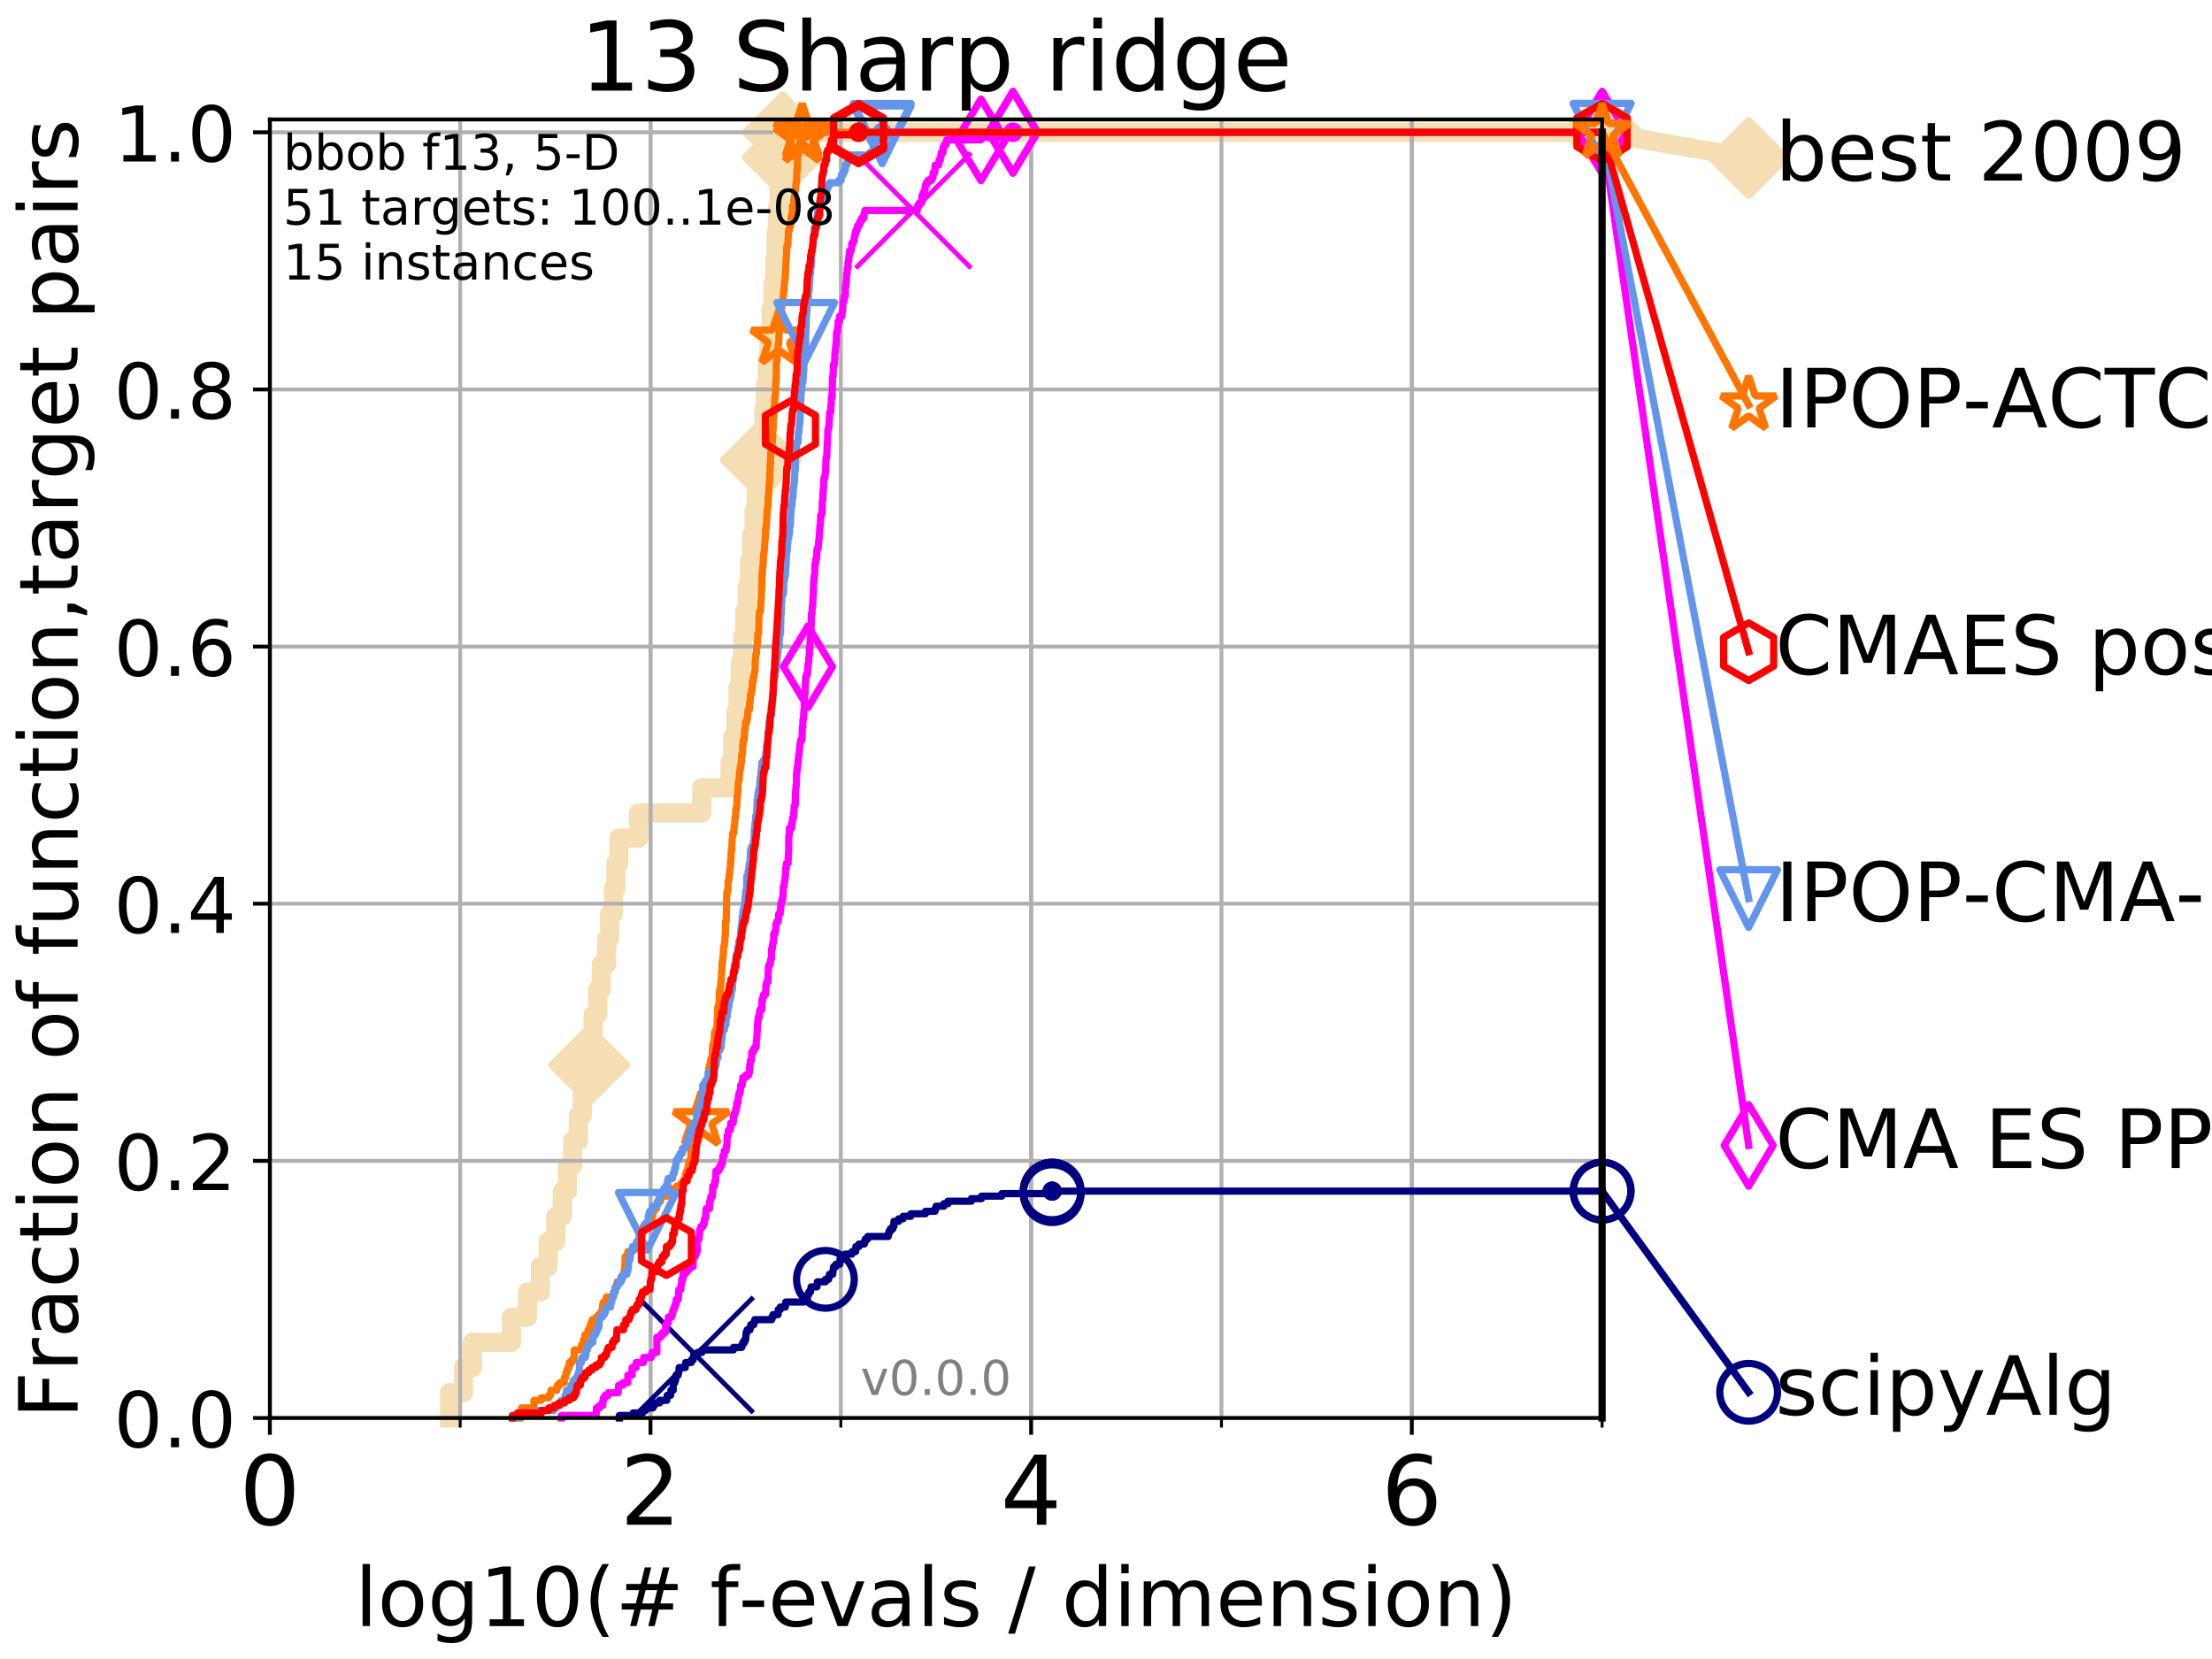 <?xml version="1.0" encoding="utf-8" standalone="no"?>
<!DOCTYPE svg PUBLIC "-//W3C//DTD SVG 1.1//EN"
  "http://www.w3.org/Graphics/SVG/1.1/DTD/svg11.dtd">
<!-- Created with matplotlib (http://matplotlib.org/) -->
<svg height="345pt" version="1.1" viewBox="0 0 460 345" width="460pt" xmlns="http://www.w3.org/2000/svg" xmlns:xlink="http://www.w3.org/1999/xlink">
 <defs>
  <style type="text/css">
*{stroke-linecap:butt;stroke-linejoin:round;}
  </style>
 </defs>
 <g id="figure_1">
  <g id="patch_1">
   <path d="M 0 345.6 
L 460.8 345.6 
L 460.8 0 
L 0 0 
z
" style="fill:#ffffff;"/>
  </g>
  <g id="axes_1">
   <g id="patch_2">
    <path d="M 56.12 294.88 
L 333.168 294.88 
L 333.168 24.84 
L 56.12 24.84 
z
" style="fill:#ffffff;"/>
   </g>
   <g id="line2d_1">
    <path d="M 93.501 294.88 
L 93.501 289.638 
L 96.372 289.638 
L 96.372 284.395 
L 98.249 284.395 
L 98.249 279.153 
L 106.365 279.153 
L 106.365 273.91 
L 109.713 273.91 
L 109.713 268.668 
L 112.385 268.668 
L 112.385 263.425 
L 113.999 263.425 
L 113.999 258.183 
L 115.583 258.183 
L 115.583 252.94 
L 116.934 252.94 
L 116.934 247.698 
L 118 247.698 
L 118 242.455 
L 119.092 242.455 
L 119.092 237.213 
L 120.283 237.213 
L 120.283 231.97 
L 121.087 231.97 
L 121.087 226.728 
L 121.854 226.728 
L 121.854 221.485 
L 122.517 221.485 
L 122.517 216.243 
L 123.362 216.243 
L 123.362 211 
L 124.299 211 
L 124.299 205.758 
L 125.063 205.758 
L 125.063 200.515 
L 126.149 200.515 
L 126.149 195.273 
L 126.78 195.273 
L 126.78 190.03 
L 127.552 190.03 
L 127.552 184.788 
L 128.082 184.788 
L 128.082 179.546 
L 128.698 179.546 
L 128.698 174.303 
L 132.804 174.303 
L 132.804 169.061 
L 145.943 169.061 
L 145.943 163.818 
L 151.832 163.818 
L 151.832 158.576 
L 152.387 158.576 
L 152.387 153.333 
L 153.036 153.333 
L 153.036 148.091 
L 153.494 148.091 
L 153.494 142.848 
L 153.964 142.848 
L 153.964 137.606 
L 154.422 137.606 
L 154.422 132.363 
L 154.889 132.363 
L 154.889 127.121 
L 155.398 127.121 
L 155.398 121.878 
L 155.861 121.878 
L 155.861 116.636 
L 156.291 116.636 
L 156.291 111.393 
L 156.829 111.393 
L 156.829 106.151 
L 157.285 106.151 
L 157.285 100.908 
L 157.821 100.908 
L 157.821 95.666 
L 158.241 95.666 
L 158.241 90.423 
L 158.863 90.423 
L 158.863 85.181 
L 159.165 85.181 
L 159.165 79.938 
L 159.58 79.938 
L 159.58 74.696 
L 159.911 74.696 
L 159.911 69.453 
L 160.356 69.453 
L 160.356 64.211 
L 160.759 64.211 
L 160.759 58.969 
L 161.168 58.969 
L 161.168 53.726 
L 161.395 53.726 
L 161.395 48.484 
L 161.656 48.484 
L 161.656 43.241 
L 162.03 43.241 
L 162.03 37.999 
L 162.488 37.999 
L 162.488 32.756 
L 162.775 32.756 
L 162.775 27.514 
L 333.168 27.514 
" style="fill:none;stroke:#f5deb3;stroke-linecap:square;stroke-width:4;"/>
   </g>
   <g id="line2d_2">
    <defs>
     <path d="M -0 7.778 
L 7.778 0 
L 0 -7.778 
L -7.778 -0 
z
" id="m888a82fda9" style="stroke:#f5deb3;stroke-linejoin:miter;stroke-width:1.5;"/>
    </defs>
    <g>
     <use style="fill:#f5deb3;stroke:#f5deb3;stroke-linejoin:miter;stroke-width:1.5;" x="122.517" xlink:href="#m888a82fda9" y="221.485"/>
     <use style="fill:#f5deb3;stroke:#f5deb3;stroke-linejoin:miter;stroke-width:1.5;" x="158.241" xlink:href="#m888a82fda9" y="95.666"/>
     <use style="fill:#f5deb3;stroke:#f5deb3;stroke-linejoin:miter;stroke-width:1.5;" x="162.775" xlink:href="#m888a82fda9" y="32.756"/>
     <use style="fill:#f5deb3;stroke:#f5deb3;stroke-linejoin:miter;stroke-width:1.5;" x="162.775" xlink:href="#m888a82fda9" y="27.514"/>
     <use style="fill:#f5deb3;stroke:#f5deb3;stroke-linejoin:miter;stroke-width:1.5;" x="333.168" xlink:href="#m888a82fda9" y="27.514"/>
    </g>
   </g>
   <g id="line2d_3">
    <path style="fill:none;stroke:#f5deb3;stroke-linecap:square;stroke-width:4;"/>
    <g/>
   </g>
   <g id="line2d_4">
    <path d="M 333.168 27.514 
L 363.643 32.861 
" style="fill:none;stroke:#f5deb3;stroke-linecap:square;stroke-width:4;"/>
    <g>
     <use style="fill:#f5deb3;stroke:#f5deb3;stroke-linejoin:miter;stroke-width:1.5;" x="333.168" xlink:href="#m888a82fda9" y="27.514"/>
     <use style="fill:#f5deb3;stroke:#f5deb3;stroke-linejoin:miter;stroke-width:1.5;" x="363.643" xlink:href="#m888a82fda9" y="32.861"/>
    </g>
   </g>
   <g id="matplotlib.axis_1">
    <g id="xtick_1">
     <g id="line2d_5">
      <path clip-path="url(#p0a84da0fe8)" d="M 56.12 294.88 
L 56.12 24.84 
" style="fill:none;stroke:#b0b0b0;stroke-linecap:square;stroke-width:0.8;"/>
     </g>
     <g id="line2d_6">
      <defs>
       <path d="M 0 0 
L 0 3.5 
" id="m2065ea5841" style="stroke:#000000;stroke-width:0.8;"/>
      </defs>
      <g>
       <use style="stroke:#000000;stroke-width:0.8;" x="56.12" xlink:href="#m2065ea5841" y="294.88"/>
      </g>
     </g>
     <g id="text_1">
      <!-- 0 -->
      <defs>
       <path d="M 31.781 66.406 
Q 24.172 66.406 20.328 58.906 
Q 16.5 51.422 16.5 36.375 
Q 16.5 21.391 20.328 13.891 
Q 24.172 6.391 31.781 6.391 
Q 39.453 6.391 43.281 13.891 
Q 47.125 21.391 47.125 36.375 
Q 47.125 51.422 43.281 58.906 
Q 39.453 66.406 31.781 66.406 
z
M 31.781 74.219 
Q 44.047 74.219 50.516 64.516 
Q 56.984 54.828 56.984 36.375 
Q 56.984 17.969 50.516 8.266 
Q 44.047 -1.422 31.781 -1.422 
Q 19.531 -1.422 13.062 8.266 
Q 6.594 17.969 6.594 36.375 
Q 6.594 54.828 13.062 64.516 
Q 19.531 74.219 31.781 74.219 
z
" id="DejaVuSans-30"/>
      </defs>
      <g transform="translate(49.758 317.077)scale(0.2 -0.2)">
       <use xlink:href="#DejaVuSans-30"/>
      </g>
     </g>
    </g>
    <g id="xtick_2">
     <g id="line2d_7">
      <path clip-path="url(#p0a84da0fe8)" d="M 135.277 294.88 
L 135.277 24.84 
" style="fill:none;stroke:#b0b0b0;stroke-linecap:square;stroke-width:0.8;"/>
     </g>
     <g id="line2d_8">
      <g>
       <use style="stroke:#000000;stroke-width:0.8;" x="135.277" xlink:href="#m2065ea5841" y="294.88"/>
      </g>
     </g>
     <g id="text_2">
      <!-- 2 -->
      <defs>
       <path d="M 19.188 8.297 
L 53.609 8.297 
L 53.609 0 
L 7.328 0 
L 7.328 8.297 
Q 12.938 14.109 22.625 23.891 
Q 32.328 33.688 34.812 36.531 
Q 39.547 41.844 41.422 45.531 
Q 43.312 49.219 43.312 52.781 
Q 43.312 58.594 39.234 62.25 
Q 35.156 65.922 28.609 65.922 
Q 23.969 65.922 18.812 64.312 
Q 13.672 62.703 7.812 59.422 
L 7.812 69.391 
Q 13.766 71.781 18.938 73 
Q 24.125 74.219 28.422 74.219 
Q 39.75 74.219 46.484 68.547 
Q 53.219 62.891 53.219 53.422 
Q 53.219 48.922 51.531 44.891 
Q 49.859 40.875 45.406 35.406 
Q 44.188 33.984 37.641 27.219 
Q 31.109 20.453 19.188 8.297 
z
" id="DejaVuSans-32"/>
      </defs>
      <g transform="translate(128.914 317.077)scale(0.2 -0.2)">
       <use xlink:href="#DejaVuSans-32"/>
      </g>
     </g>
    </g>
    <g id="xtick_3">
     <g id="line2d_9">
      <path clip-path="url(#p0a84da0fe8)" d="M 214.433 294.88 
L 214.433 24.84 
" style="fill:none;stroke:#b0b0b0;stroke-linecap:square;stroke-width:0.8;"/>
     </g>
     <g id="line2d_10">
      <g>
       <use style="stroke:#000000;stroke-width:0.8;" x="214.433" xlink:href="#m2065ea5841" y="294.88"/>
      </g>
     </g>
     <g id="text_3">
      <!-- 4 -->
      <defs>
       <path d="M 37.797 64.312 
L 12.891 25.391 
L 37.797 25.391 
z
M 35.203 72.906 
L 47.609 72.906 
L 47.609 25.391 
L 58.016 25.391 
L 58.016 17.188 
L 47.609 17.188 
L 47.609 0 
L 37.797 0 
L 37.797 17.188 
L 4.891 17.188 
L 4.891 26.703 
z
" id="DejaVuSans-34"/>
      </defs>
      <g transform="translate(208.071 317.077)scale(0.2 -0.2)">
       <use xlink:href="#DejaVuSans-34"/>
      </g>
     </g>
    </g>
    <g id="xtick_4">
     <g id="line2d_11">
      <path clip-path="url(#p0a84da0fe8)" d="M 293.59 294.88 
L 293.59 24.84 
" style="fill:none;stroke:#b0b0b0;stroke-linecap:square;stroke-width:0.8;"/>
     </g>
     <g id="line2d_12">
      <g>
       <use style="stroke:#000000;stroke-width:0.8;" x="293.59" xlink:href="#m2065ea5841" y="294.88"/>
      </g>
     </g>
     <g id="text_4">
      <!-- 6 -->
      <defs>
       <path d="M 33.016 40.375 
Q 26.375 40.375 22.484 35.828 
Q 18.609 31.297 18.609 23.391 
Q 18.609 15.531 22.484 10.953 
Q 26.375 6.391 33.016 6.391 
Q 39.656 6.391 43.531 10.953 
Q 47.406 15.531 47.406 23.391 
Q 47.406 31.297 43.531 35.828 
Q 39.656 40.375 33.016 40.375 
z
M 52.594 71.297 
L 52.594 62.312 
Q 48.875 64.062 45.094 64.984 
Q 41.312 65.922 37.594 65.922 
Q 27.828 65.922 22.672 59.328 
Q 17.531 52.734 16.797 39.406 
Q 19.672 43.656 24.016 45.922 
Q 28.375 48.188 33.594 48.188 
Q 44.578 48.188 50.953 41.516 
Q 57.328 34.859 57.328 23.391 
Q 57.328 12.156 50.688 5.359 
Q 44.047 -1.422 33.016 -1.422 
Q 20.359 -1.422 13.672 8.266 
Q 6.984 17.969 6.984 36.375 
Q 6.984 53.656 15.188 63.938 
Q 23.391 74.219 37.203 74.219 
Q 40.922 74.219 44.703 73.484 
Q 48.484 72.75 52.594 71.297 
z
" id="DejaVuSans-36"/>
      </defs>
      <g transform="translate(287.227 317.077)scale(0.2 -0.2)">
       <use xlink:href="#DejaVuSans-36"/>
      </g>
     </g>
    </g>
    <g id="xtick_5">
     <g id="line2d_13">
      <path clip-path="url(#p0a84da0fe8)" d="M 56.12 294.88 
L 56.12 24.84 
" style="fill:none;stroke:#b0b0b0;stroke-linecap:square;stroke-width:0.8;"/>
     </g>
     <g id="line2d_14">
      <defs>
       <path d="M 0 0 
L 0 2 
" id="mc65fe14398" style="stroke:#000000;stroke-width:0.6;"/>
      </defs>
      <g>
       <use style="stroke:#000000;stroke-width:0.6;" x="56.12" xlink:href="#mc65fe14398" y="294.88"/>
      </g>
     </g>
    </g>
    <g id="xtick_6">
     <g id="line2d_15">
      <path clip-path="url(#p0a84da0fe8)" d="M 95.698 294.88 
L 95.698 24.84 
" style="fill:none;stroke:#b0b0b0;stroke-linecap:square;stroke-width:0.8;"/>
     </g>
     <g id="line2d_16">
      <g>
       <use style="stroke:#000000;stroke-width:0.6;" x="95.698" xlink:href="#mc65fe14398" y="294.88"/>
      </g>
     </g>
    </g>
    <g id="xtick_7">
     <g id="line2d_17">
      <path clip-path="url(#p0a84da0fe8)" d="M 135.277 294.88 
L 135.277 24.84 
" style="fill:none;stroke:#b0b0b0;stroke-linecap:square;stroke-width:0.8;"/>
     </g>
     <g id="line2d_18">
      <g>
       <use style="stroke:#000000;stroke-width:0.6;" x="135.277" xlink:href="#mc65fe14398" y="294.88"/>
      </g>
     </g>
    </g>
    <g id="xtick_8">
     <g id="line2d_19">
      <path clip-path="url(#p0a84da0fe8)" d="M 174.855 294.88 
L 174.855 24.84 
" style="fill:none;stroke:#b0b0b0;stroke-linecap:square;stroke-width:0.8;"/>
     </g>
     <g id="line2d_20">
      <g>
       <use style="stroke:#000000;stroke-width:0.6;" x="174.855" xlink:href="#mc65fe14398" y="294.88"/>
      </g>
     </g>
    </g>
    <g id="xtick_9">
     <g id="line2d_21">
      <path clip-path="url(#p0a84da0fe8)" d="M 214.433 294.88 
L 214.433 24.84 
" style="fill:none;stroke:#b0b0b0;stroke-linecap:square;stroke-width:0.8;"/>
     </g>
     <g id="line2d_22">
      <g>
       <use style="stroke:#000000;stroke-width:0.6;" x="214.433" xlink:href="#mc65fe14398" y="294.88"/>
      </g>
     </g>
    </g>
    <g id="xtick_10">
     <g id="line2d_23">
      <path clip-path="url(#p0a84da0fe8)" d="M 254.011 294.88 
L 254.011 24.84 
" style="fill:none;stroke:#b0b0b0;stroke-linecap:square;stroke-width:0.8;"/>
     </g>
     <g id="line2d_24">
      <g>
       <use style="stroke:#000000;stroke-width:0.6;" x="254.011" xlink:href="#mc65fe14398" y="294.88"/>
      </g>
     </g>
    </g>
    <g id="xtick_11">
     <g id="line2d_25">
      <path clip-path="url(#p0a84da0fe8)" d="M 293.59 294.88 
L 293.59 24.84 
" style="fill:none;stroke:#b0b0b0;stroke-linecap:square;stroke-width:0.8;"/>
     </g>
     <g id="line2d_26">
      <g>
       <use style="stroke:#000000;stroke-width:0.6;" x="293.59" xlink:href="#mc65fe14398" y="294.88"/>
      </g>
     </g>
    </g>
    <g id="xtick_12">
     <g id="line2d_27">
      <path clip-path="url(#p0a84da0fe8)" d="M 333.168 294.88 
L 333.168 24.84 
" style="fill:none;stroke:#b0b0b0;stroke-linecap:square;stroke-width:0.8;"/>
     </g>
     <g id="line2d_28">
      <g>
       <use style="stroke:#000000;stroke-width:0.6;" x="333.168" xlink:href="#mc65fe14398" y="294.88"/>
      </g>
     </g>
    </g>
    <g id="text_5">
     <!-- log10(# f-evals / dimension) -->
     <defs>
      <path d="M 9.422 75.984 
L 18.406 75.984 
L 18.406 0 
L 9.422 0 
z
" id="DejaVuSans-6c"/>
      <path d="M 30.609 48.391 
Q 23.391 48.391 19.188 42.75 
Q 14.984 37.109 14.984 27.297 
Q 14.984 17.484 19.156 11.844 
Q 23.344 6.203 30.609 6.203 
Q 37.797 6.203 41.984 11.859 
Q 46.188 17.531 46.188 27.297 
Q 46.188 37.016 41.984 42.703 
Q 37.797 48.391 30.609 48.391 
z
M 30.609 56 
Q 42.328 56 49.016 48.375 
Q 55.719 40.766 55.719 27.297 
Q 55.719 13.875 49.016 6.219 
Q 42.328 -1.422 30.609 -1.422 
Q 18.844 -1.422 12.172 6.219 
Q 5.516 13.875 5.516 27.297 
Q 5.516 40.766 12.172 48.375 
Q 18.844 56 30.609 56 
z
" id="DejaVuSans-6f"/>
      <path d="M 45.406 27.984 
Q 45.406 37.75 41.375 43.109 
Q 37.359 48.484 30.078 48.484 
Q 22.859 48.484 18.828 43.109 
Q 14.797 37.75 14.797 27.984 
Q 14.797 18.266 18.828 12.891 
Q 22.859 7.516 30.078 7.516 
Q 37.359 7.516 41.375 12.891 
Q 45.406 18.266 45.406 27.984 
z
M 54.391 6.781 
Q 54.391 -7.172 48.188 -13.984 
Q 42 -20.797 29.203 -20.797 
Q 24.469 -20.797 20.266 -20.094 
Q 16.062 -19.391 12.109 -17.922 
L 12.109 -9.188 
Q 16.062 -11.328 19.922 -12.344 
Q 23.781 -13.375 27.781 -13.375 
Q 36.625 -13.375 41.016 -8.766 
Q 45.406 -4.156 45.406 5.172 
L 45.406 9.625 
Q 42.625 4.781 38.281 2.391 
Q 33.938 0 27.875 0 
Q 17.828 0 11.672 7.656 
Q 5.516 15.328 5.516 27.984 
Q 5.516 40.672 11.672 48.328 
Q 17.828 56 27.875 56 
Q 33.938 56 38.281 53.609 
Q 42.625 51.219 45.406 46.391 
L 45.406 54.688 
L 54.391 54.688 
z
" id="DejaVuSans-67"/>
      <path d="M 12.406 8.297 
L 28.516 8.297 
L 28.516 63.922 
L 10.984 60.406 
L 10.984 69.391 
L 28.422 72.906 
L 38.281 72.906 
L 38.281 8.297 
L 54.391 8.297 
L 54.391 0 
L 12.406 0 
z
" id="DejaVuSans-31"/>
      <path d="M 31 75.875 
Q 24.469 64.656 21.281 53.656 
Q 18.109 42.672 18.109 31.391 
Q 18.109 20.125 21.312 9.062 
Q 24.516 -2 31 -13.188 
L 23.188 -13.188 
Q 15.875 -1.703 12.234 9.375 
Q 8.594 20.453 8.594 31.391 
Q 8.594 42.281 12.203 53.312 
Q 15.828 64.359 23.188 75.875 
z
" id="DejaVuSans-28"/>
      <path d="M 51.125 44 
L 36.922 44 
L 32.812 27.688 
L 47.125 27.688 
z
M 43.797 71.781 
L 38.719 51.516 
L 52.984 51.516 
L 58.109 71.781 
L 65.922 71.781 
L 60.891 51.516 
L 76.125 51.516 
L 76.125 44 
L 58.984 44 
L 54.984 27.688 
L 70.516 27.688 
L 70.516 20.219 
L 53.078 20.219 
L 48 0 
L 40.188 0 
L 45.219 20.219 
L 30.906 20.219 
L 25.875 0 
L 18.016 0 
L 23.094 20.219 
L 7.719 20.219 
L 7.719 27.688 
L 24.906 27.688 
L 29 44 
L 13.281 44 
L 13.281 51.516 
L 30.906 51.516 
L 35.891 71.781 
z
" id="DejaVuSans-23"/>
      <path id="DejaVuSans-20"/>
      <path d="M 37.109 75.984 
L 37.109 68.5 
L 28.516 68.5 
Q 23.688 68.5 21.797 66.547 
Q 19.922 64.594 19.922 59.516 
L 19.922 54.688 
L 34.719 54.688 
L 34.719 47.703 
L 19.922 47.703 
L 19.922 0 
L 10.891 0 
L 10.891 47.703 
L 2.297 47.703 
L 2.297 54.688 
L 10.891 54.688 
L 10.891 58.5 
Q 10.891 67.625 15.141 71.797 
Q 19.391 75.984 28.609 75.984 
z
" id="DejaVuSans-66"/>
      <path d="M 4.891 31.391 
L 31.203 31.391 
L 31.203 23.391 
L 4.891 23.391 
z
" id="DejaVuSans-2d"/>
      <path d="M 56.203 29.594 
L 56.203 25.203 
L 14.891 25.203 
Q 15.484 15.922 20.484 11.062 
Q 25.484 6.203 34.422 6.203 
Q 39.594 6.203 44.453 7.469 
Q 49.312 8.734 54.109 11.281 
L 54.109 2.781 
Q 49.266 0.734 44.188 -0.344 
Q 39.109 -1.422 33.891 -1.422 
Q 20.797 -1.422 13.156 6.188 
Q 5.516 13.812 5.516 26.812 
Q 5.516 40.234 12.766 48.109 
Q 20.016 56 32.328 56 
Q 43.359 56 49.781 48.891 
Q 56.203 41.797 56.203 29.594 
z
M 47.219 32.234 
Q 47.125 39.594 43.094 43.984 
Q 39.062 48.391 32.422 48.391 
Q 24.906 48.391 20.391 44.141 
Q 15.875 39.891 15.188 32.172 
z
" id="DejaVuSans-65"/>
      <path d="M 2.984 54.688 
L 12.5 54.688 
L 29.594 8.797 
L 46.688 54.688 
L 56.203 54.688 
L 35.688 0 
L 23.484 0 
z
" id="DejaVuSans-76"/>
      <path d="M 34.281 27.484 
Q 23.391 27.484 19.188 25 
Q 14.984 22.516 14.984 16.5 
Q 14.984 11.719 18.141 8.906 
Q 21.297 6.109 26.703 6.109 
Q 34.188 6.109 38.703 11.406 
Q 43.219 16.703 43.219 25.484 
L 43.219 27.484 
z
M 52.203 31.203 
L 52.203 0 
L 43.219 0 
L 43.219 8.297 
Q 40.141 3.328 35.547 0.953 
Q 30.953 -1.422 24.312 -1.422 
Q 15.922 -1.422 10.953 3.297 
Q 6 8.016 6 15.922 
Q 6 25.141 12.172 29.828 
Q 18.359 34.516 30.609 34.516 
L 43.219 34.516 
L 43.219 35.406 
Q 43.219 41.609 39.141 45 
Q 35.062 48.391 27.688 48.391 
Q 23 48.391 18.547 47.266 
Q 14.109 46.141 10.016 43.891 
L 10.016 52.203 
Q 14.938 54.109 19.578 55.047 
Q 24.219 56 28.609 56 
Q 40.484 56 46.344 49.844 
Q 52.203 43.703 52.203 31.203 
z
" id="DejaVuSans-61"/>
      <path d="M 44.281 53.078 
L 44.281 44.578 
Q 40.484 46.531 36.375 47.5 
Q 32.281 48.484 27.875 48.484 
Q 21.188 48.484 17.844 46.438 
Q 14.5 44.391 14.5 40.281 
Q 14.5 37.156 16.891 35.375 
Q 19.281 33.594 26.516 31.984 
L 29.594 31.297 
Q 39.156 29.25 43.188 25.516 
Q 47.219 21.781 47.219 15.094 
Q 47.219 7.469 41.188 3.016 
Q 35.156 -1.422 24.609 -1.422 
Q 20.219 -1.422 15.453 -0.562 
Q 10.688 0.297 5.422 2 
L 5.422 11.281 
Q 10.406 8.688 15.234 7.391 
Q 20.062 6.109 24.812 6.109 
Q 31.156 6.109 34.562 8.281 
Q 37.984 10.453 37.984 14.406 
Q 37.984 18.062 35.516 20.016 
Q 33.062 21.969 24.703 23.781 
L 21.578 24.516 
Q 13.234 26.266 9.516 29.906 
Q 5.812 33.547 5.812 39.891 
Q 5.812 47.609 11.281 51.797 
Q 16.75 56 26.812 56 
Q 31.781 56 36.172 55.266 
Q 40.578 54.547 44.281 53.078 
z
" id="DejaVuSans-73"/>
      <path d="M 25.391 72.906 
L 33.688 72.906 
L 8.297 -9.281 
L 0 -9.281 
z
" id="DejaVuSans-2f"/>
      <path d="M 45.406 46.391 
L 45.406 75.984 
L 54.391 75.984 
L 54.391 0 
L 45.406 0 
L 45.406 8.203 
Q 42.578 3.328 38.25 0.953 
Q 33.938 -1.422 27.875 -1.422 
Q 17.969 -1.422 11.734 6.484 
Q 5.516 14.406 5.516 27.297 
Q 5.516 40.188 11.734 48.094 
Q 17.969 56 27.875 56 
Q 33.938 56 38.25 53.625 
Q 42.578 51.266 45.406 46.391 
z
M 14.797 27.297 
Q 14.797 17.391 18.875 11.75 
Q 22.953 6.109 30.078 6.109 
Q 37.203 6.109 41.297 11.75 
Q 45.406 17.391 45.406 27.297 
Q 45.406 37.203 41.297 42.844 
Q 37.203 48.484 30.078 48.484 
Q 22.953 48.484 18.875 42.844 
Q 14.797 37.203 14.797 27.297 
z
" id="DejaVuSans-64"/>
      <path d="M 9.422 54.688 
L 18.406 54.688 
L 18.406 0 
L 9.422 0 
z
M 9.422 75.984 
L 18.406 75.984 
L 18.406 64.594 
L 9.422 64.594 
z
" id="DejaVuSans-69"/>
      <path d="M 52 44.188 
Q 55.375 50.25 60.062 53.125 
Q 64.75 56 71.094 56 
Q 79.641 56 84.281 50.016 
Q 88.922 44.047 88.922 33.016 
L 88.922 0 
L 79.891 0 
L 79.891 32.719 
Q 79.891 40.578 77.094 44.375 
Q 74.312 48.188 68.609 48.188 
Q 61.625 48.188 57.562 43.547 
Q 53.516 38.922 53.516 30.906 
L 53.516 0 
L 44.484 0 
L 44.484 32.719 
Q 44.484 40.625 41.703 44.406 
Q 38.922 48.188 33.109 48.188 
Q 26.219 48.188 22.156 43.531 
Q 18.109 38.875 18.109 30.906 
L 18.109 0 
L 9.078 0 
L 9.078 54.688 
L 18.109 54.688 
L 18.109 46.188 
Q 21.188 51.219 25.484 53.609 
Q 29.781 56 35.688 56 
Q 41.656 56 45.828 52.969 
Q 50 49.953 52 44.188 
z
" id="DejaVuSans-6d"/>
      <path d="M 54.891 33.016 
L 54.891 0 
L 45.906 0 
L 45.906 32.719 
Q 45.906 40.484 42.875 44.328 
Q 39.844 48.188 33.797 48.188 
Q 26.516 48.188 22.312 43.547 
Q 18.109 38.922 18.109 30.906 
L 18.109 0 
L 9.078 0 
L 9.078 54.688 
L 18.109 54.688 
L 18.109 46.188 
Q 21.344 51.125 25.703 53.562 
Q 30.078 56 35.797 56 
Q 45.219 56 50.047 50.172 
Q 54.891 44.344 54.891 33.016 
z
" id="DejaVuSans-6e"/>
      <path d="M 8.016 75.875 
L 15.828 75.875 
Q 23.141 64.359 26.781 53.312 
Q 30.422 42.281 30.422 31.391 
Q 30.422 20.453 26.781 9.375 
Q 23.141 -1.703 15.828 -13.188 
L 8.016 -13.188 
Q 14.5 -2 17.703 9.062 
Q 20.906 20.125 20.906 31.391 
Q 20.906 42.672 17.703 53.656 
Q 14.5 64.656 8.016 75.875 
z
" id="DejaVuSans-29"/>
     </defs>
     <g transform="translate(73.803 338.154)scale(0.17 -0.17)">
      <use xlink:href="#DejaVuSans-6c"/>
      <use x="27.783" xlink:href="#DejaVuSans-6f"/>
      <use x="88.965" xlink:href="#DejaVuSans-67"/>
      <use x="152.441" xlink:href="#DejaVuSans-31"/>
      <use x="216.064" xlink:href="#DejaVuSans-30"/>
      <use x="279.688" xlink:href="#DejaVuSans-28"/>
      <use x="318.701" xlink:href="#DejaVuSans-23"/>
      <use x="402.49" xlink:href="#DejaVuSans-20"/>
      <use x="434.277" xlink:href="#DejaVuSans-66"/>
      <use x="469.404" xlink:href="#DejaVuSans-2d"/>
      <use x="505.488" xlink:href="#DejaVuSans-65"/>
      <use x="567.012" xlink:href="#DejaVuSans-76"/>
      <use x="626.191" xlink:href="#DejaVuSans-61"/>
      <use x="687.471" xlink:href="#DejaVuSans-6c"/>
      <use x="715.254" xlink:href="#DejaVuSans-73"/>
      <use x="767.354" xlink:href="#DejaVuSans-20"/>
      <use x="799.141" xlink:href="#DejaVuSans-2f"/>
      <use x="832.832" xlink:href="#DejaVuSans-20"/>
      <use x="864.619" xlink:href="#DejaVuSans-64"/>
      <use x="928.096" xlink:href="#DejaVuSans-69"/>
      <use x="955.879" xlink:href="#DejaVuSans-6d"/>
      <use x="1053.291" xlink:href="#DejaVuSans-65"/>
      <use x="1114.814" xlink:href="#DejaVuSans-6e"/>
      <use x="1178.193" xlink:href="#DejaVuSans-73"/>
      <use x="1230.293" xlink:href="#DejaVuSans-69"/>
      <use x="1258.076" xlink:href="#DejaVuSans-6f"/>
      <use x="1319.258" xlink:href="#DejaVuSans-6e"/>
      <use x="1382.637" xlink:href="#DejaVuSans-29"/>
     </g>
    </g>
   </g>
   <g id="matplotlib.axis_2">
    <g id="ytick_1">
     <g id="line2d_29">
      <path clip-path="url(#p0a84da0fe8)" d="M 56.12 294.88 
L 333.168 294.88 
" style="fill:none;stroke:#b0b0b0;stroke-linecap:square;stroke-width:0.8;"/>
     </g>
     <g id="line2d_30">
      <defs>
       <path d="M 0 0 
L -3.5 0 
" id="m4f24ebb4ee" style="stroke:#000000;stroke-width:0.8;"/>
      </defs>
      <g>
       <use style="stroke:#000000;stroke-width:0.8;" x="56.12" xlink:href="#m4f24ebb4ee" y="294.88"/>
      </g>
     </g>
     <g id="text_6">
      <!-- 0.0 -->
      <defs>
       <path d="M 10.688 12.406 
L 21 12.406 
L 21 0 
L 10.688 0 
z
" id="DejaVuSans-2e"/>
      </defs>
      <g transform="translate(23.675 300.959)scale(0.16 -0.16)">
       <use xlink:href="#DejaVuSans-30"/>
       <use x="63.623" xlink:href="#DejaVuSans-2e"/>
       <use x="95.41" xlink:href="#DejaVuSans-30"/>
      </g>
     </g>
    </g>
    <g id="ytick_2">
     <g id="line2d_31">
      <path clip-path="url(#p0a84da0fe8)" d="M 56.12 241.407 
L 333.168 241.407 
" style="fill:none;stroke:#b0b0b0;stroke-linecap:square;stroke-width:0.8;"/>
     </g>
     <g id="line2d_32">
      <g>
       <use style="stroke:#000000;stroke-width:0.8;" x="56.12" xlink:href="#m4f24ebb4ee" y="241.407"/>
      </g>
     </g>
     <g id="text_7">
      <!-- 0.2 -->
      <g transform="translate(23.675 247.485)scale(0.16 -0.16)">
       <use xlink:href="#DejaVuSans-30"/>
       <use x="63.623" xlink:href="#DejaVuSans-2e"/>
       <use x="95.41" xlink:href="#DejaVuSans-32"/>
      </g>
     </g>
    </g>
    <g id="ytick_3">
     <g id="line2d_33">
      <path clip-path="url(#p0a84da0fe8)" d="M 56.12 187.933 
L 333.168 187.933 
" style="fill:none;stroke:#b0b0b0;stroke-linecap:square;stroke-width:0.8;"/>
     </g>
     <g id="line2d_34">
      <g>
       <use style="stroke:#000000;stroke-width:0.8;" x="56.12" xlink:href="#m4f24ebb4ee" y="187.933"/>
      </g>
     </g>
     <g id="text_8">
      <!-- 0.4 -->
      <g transform="translate(23.675 194.012)scale(0.16 -0.16)">
       <use xlink:href="#DejaVuSans-30"/>
       <use x="63.623" xlink:href="#DejaVuSans-2e"/>
       <use x="95.41" xlink:href="#DejaVuSans-34"/>
      </g>
     </g>
    </g>
    <g id="ytick_4">
     <g id="line2d_35">
      <path clip-path="url(#p0a84da0fe8)" d="M 56.12 134.46 
L 333.168 134.46 
" style="fill:none;stroke:#b0b0b0;stroke-linecap:square;stroke-width:0.8;"/>
     </g>
     <g id="line2d_36">
      <g>
       <use style="stroke:#000000;stroke-width:0.8;" x="56.12" xlink:href="#m4f24ebb4ee" y="134.46"/>
      </g>
     </g>
     <g id="text_9">
      <!-- 0.6 -->
      <g transform="translate(23.675 140.539)scale(0.16 -0.16)">
       <use xlink:href="#DejaVuSans-30"/>
       <use x="63.623" xlink:href="#DejaVuSans-2e"/>
       <use x="95.41" xlink:href="#DejaVuSans-36"/>
      </g>
     </g>
    </g>
    <g id="ytick_5">
     <g id="line2d_37">
      <path clip-path="url(#p0a84da0fe8)" d="M 56.12 80.987 
L 333.168 80.987 
" style="fill:none;stroke:#b0b0b0;stroke-linecap:square;stroke-width:0.8;"/>
     </g>
     <g id="line2d_38">
      <g>
       <use style="stroke:#000000;stroke-width:0.8;" x="56.12" xlink:href="#m4f24ebb4ee" y="80.987"/>
      </g>
     </g>
     <g id="text_10">
      <!-- 0.8 -->
      <defs>
       <path d="M 31.781 34.625 
Q 24.75 34.625 20.719 30.859 
Q 16.703 27.094 16.703 20.516 
Q 16.703 13.922 20.719 10.156 
Q 24.75 6.391 31.781 6.391 
Q 38.812 6.391 42.859 10.172 
Q 46.922 13.969 46.922 20.516 
Q 46.922 27.094 42.891 30.859 
Q 38.875 34.625 31.781 34.625 
z
M 21.922 38.812 
Q 15.578 40.375 12.031 44.719 
Q 8.5 49.078 8.5 55.328 
Q 8.5 64.062 14.719 69.141 
Q 20.953 74.219 31.781 74.219 
Q 42.672 74.219 48.875 69.141 
Q 55.078 64.062 55.078 55.328 
Q 55.078 49.078 51.531 44.719 
Q 48 40.375 41.703 38.812 
Q 48.828 37.156 52.797 32.312 
Q 56.781 27.484 56.781 20.516 
Q 56.781 9.906 50.312 4.234 
Q 43.844 -1.422 31.781 -1.422 
Q 19.734 -1.422 13.25 4.234 
Q 6.781 9.906 6.781 20.516 
Q 6.781 27.484 10.781 32.312 
Q 14.797 37.156 21.922 38.812 
z
M 18.312 54.391 
Q 18.312 48.734 21.844 45.562 
Q 25.391 42.391 31.781 42.391 
Q 38.141 42.391 41.719 45.562 
Q 45.312 48.734 45.312 54.391 
Q 45.312 60.062 41.719 63.234 
Q 38.141 66.406 31.781 66.406 
Q 25.391 66.406 21.844 63.234 
Q 18.312 60.062 18.312 54.391 
z
" id="DejaVuSans-38"/>
      </defs>
      <g transform="translate(23.675 87.066)scale(0.16 -0.16)">
       <use xlink:href="#DejaVuSans-30"/>
       <use x="63.623" xlink:href="#DejaVuSans-2e"/>
       <use x="95.41" xlink:href="#DejaVuSans-38"/>
      </g>
     </g>
    </g>
    <g id="ytick_6">
     <g id="line2d_39">
      <path clip-path="url(#p0a84da0fe8)" d="M 56.12 27.514 
L 333.168 27.514 
" style="fill:none;stroke:#b0b0b0;stroke-linecap:square;stroke-width:0.8;"/>
     </g>
     <g id="line2d_40">
      <g>
       <use style="stroke:#000000;stroke-width:0.8;" x="56.12" xlink:href="#m4f24ebb4ee" y="27.514"/>
      </g>
     </g>
     <g id="text_11">
      <!-- 1.0 -->
      <g transform="translate(23.675 33.592)scale(0.16 -0.16)">
       <use xlink:href="#DejaVuSans-31"/>
       <use x="63.623" xlink:href="#DejaVuSans-2e"/>
       <use x="95.41" xlink:href="#DejaVuSans-30"/>
      </g>
     </g>
    </g>
    <g id="text_12">
     <!-- Fraction of function,target pairs -->
     <defs>
      <path d="M 9.812 72.906 
L 51.703 72.906 
L 51.703 64.594 
L 19.672 64.594 
L 19.672 43.109 
L 48.578 43.109 
L 48.578 34.812 
L 19.672 34.812 
L 19.672 0 
L 9.812 0 
z
" id="DejaVuSans-46"/>
      <path d="M 41.109 46.297 
Q 39.594 47.172 37.812 47.578 
Q 36.031 48 33.891 48 
Q 26.266 48 22.188 43.047 
Q 18.109 38.094 18.109 28.812 
L 18.109 0 
L 9.078 0 
L 9.078 54.688 
L 18.109 54.688 
L 18.109 46.188 
Q 20.953 51.172 25.484 53.578 
Q 30.031 56 36.531 56 
Q 37.453 56 38.578 55.875 
Q 39.703 55.766 41.062 55.516 
z
" id="DejaVuSans-72"/>
      <path d="M 48.781 52.594 
L 48.781 44.188 
Q 44.969 46.297 41.141 47.344 
Q 37.312 48.391 33.406 48.391 
Q 24.656 48.391 19.812 42.844 
Q 14.984 37.312 14.984 27.297 
Q 14.984 17.281 19.812 11.734 
Q 24.656 6.203 33.406 6.203 
Q 37.312 6.203 41.141 7.25 
Q 44.969 8.297 48.781 10.406 
L 48.781 2.094 
Q 45.016 0.344 40.984 -0.531 
Q 36.969 -1.422 32.422 -1.422 
Q 20.062 -1.422 12.781 6.344 
Q 5.516 14.109 5.516 27.297 
Q 5.516 40.672 12.859 48.328 
Q 20.219 56 33.016 56 
Q 37.156 56 41.109 55.141 
Q 45.062 54.297 48.781 52.594 
z
" id="DejaVuSans-63"/>
      <path d="M 18.312 70.219 
L 18.312 54.688 
L 36.812 54.688 
L 36.812 47.703 
L 18.312 47.703 
L 18.312 18.016 
Q 18.312 11.328 20.141 9.422 
Q 21.969 7.516 27.594 7.516 
L 36.812 7.516 
L 36.812 0 
L 27.594 0 
Q 17.188 0 13.234 3.875 
Q 9.281 7.766 9.281 18.016 
L 9.281 47.703 
L 2.688 47.703 
L 2.688 54.688 
L 9.281 54.688 
L 9.281 70.219 
z
" id="DejaVuSans-74"/>
      <path d="M 8.5 21.578 
L 8.5 54.688 
L 17.484 54.688 
L 17.484 21.922 
Q 17.484 14.156 20.5 10.266 
Q 23.531 6.391 29.594 6.391 
Q 36.859 6.391 41.078 11.031 
Q 45.312 15.672 45.312 23.688 
L 45.312 54.688 
L 54.297 54.688 
L 54.297 0 
L 45.312 0 
L 45.312 8.406 
Q 42.047 3.422 37.719 1 
Q 33.406 -1.422 27.688 -1.422 
Q 18.266 -1.422 13.375 4.438 
Q 8.5 10.297 8.5 21.578 
z
M 31.109 56 
z
" id="DejaVuSans-75"/>
      <path d="M 11.719 12.406 
L 22.016 12.406 
L 22.016 4 
L 14.016 -11.625 
L 7.719 -11.625 
L 11.719 4 
z
" id="DejaVuSans-2c"/>
      <path d="M 18.109 8.203 
L 18.109 -20.797 
L 9.078 -20.797 
L 9.078 54.688 
L 18.109 54.688 
L 18.109 46.391 
Q 20.953 51.266 25.266 53.625 
Q 29.594 56 35.594 56 
Q 45.562 56 51.781 48.094 
Q 58.016 40.188 58.016 27.297 
Q 58.016 14.406 51.781 6.484 
Q 45.562 -1.422 35.594 -1.422 
Q 29.594 -1.422 25.266 0.953 
Q 20.953 3.328 18.109 8.203 
z
M 48.688 27.297 
Q 48.688 37.203 44.609 42.844 
Q 40.531 48.484 33.406 48.484 
Q 26.266 48.484 22.188 42.844 
Q 18.109 37.203 18.109 27.297 
Q 18.109 17.391 22.188 11.75 
Q 26.266 6.109 33.406 6.109 
Q 40.531 6.109 44.609 11.75 
Q 48.688 17.391 48.688 27.297 
z
" id="DejaVuSans-70"/>
     </defs>
     <g transform="translate(16.14 294.999)rotate(-90)scale(0.17 -0.17)">
      <use xlink:href="#DejaVuSans-46"/>
      <use x="57.41" xlink:href="#DejaVuSans-72"/>
      <use x="98.523" xlink:href="#DejaVuSans-61"/>
      <use x="159.803" xlink:href="#DejaVuSans-63"/>
      <use x="214.783" xlink:href="#DejaVuSans-74"/>
      <use x="253.992" xlink:href="#DejaVuSans-69"/>
      <use x="281.775" xlink:href="#DejaVuSans-6f"/>
      <use x="342.957" xlink:href="#DejaVuSans-6e"/>
      <use x="406.336" xlink:href="#DejaVuSans-20"/>
      <use x="438.123" xlink:href="#DejaVuSans-6f"/>
      <use x="499.305" xlink:href="#DejaVuSans-66"/>
      <use x="534.51" xlink:href="#DejaVuSans-20"/>
      <use x="566.297" xlink:href="#DejaVuSans-66"/>
      <use x="601.502" xlink:href="#DejaVuSans-75"/>
      <use x="664.881" xlink:href="#DejaVuSans-6e"/>
      <use x="728.26" xlink:href="#DejaVuSans-63"/>
      <use x="783.24" xlink:href="#DejaVuSans-74"/>
      <use x="822.449" xlink:href="#DejaVuSans-69"/>
      <use x="850.232" xlink:href="#DejaVuSans-6f"/>
      <use x="911.414" xlink:href="#DejaVuSans-6e"/>
      <use x="974.793" xlink:href="#DejaVuSans-2c"/>
      <use x="1006.58" xlink:href="#DejaVuSans-74"/>
      <use x="1045.789" xlink:href="#DejaVuSans-61"/>
      <use x="1107.068" xlink:href="#DejaVuSans-72"/>
      <use x="1148.166" xlink:href="#DejaVuSans-67"/>
      <use x="1211.643" xlink:href="#DejaVuSans-65"/>
      <use x="1273.166" xlink:href="#DejaVuSans-74"/>
      <use x="1312.375" xlink:href="#DejaVuSans-20"/>
      <use x="1344.162" xlink:href="#DejaVuSans-70"/>
      <use x="1407.639" xlink:href="#DejaVuSans-61"/>
      <use x="1468.918" xlink:href="#DejaVuSans-69"/>
      <use x="1496.701" xlink:href="#DejaVuSans-72"/>
      <use x="1537.814" xlink:href="#DejaVuSans-73"/>
     </g>
    </g>
   </g>
   <g id="line2d_41">
    <defs>
     <path d="M 0 1.5 
C 0.398 1.5 0.779 1.342 1.061 1.061 
C 1.342 0.779 1.5 0.398 1.5 0 
C 1.5 -0.398 1.342 -0.779 1.061 -1.061 
C 0.779 -1.342 0.398 -1.5 0 -1.5 
C -0.398 -1.5 -0.779 -1.342 -1.061 -1.061 
C -1.342 -0.779 -1.5 -0.398 -1.5 0 
C -1.5 0.398 -1.342 0.779 -1.061 1.061 
C -0.779 1.342 -0.398 1.5 0 1.5 
z
" id="m67e41bb9f0" style="stroke:#f5deb3;"/>
    </defs>
    <g>
     <use style="fill:#f5deb3;stroke:#f5deb3;" x="162.775" xlink:href="#m67e41bb9f0" y="27.514"/>
     <use style="fill:#f5deb3;stroke:#f5deb3;" x="162.775" xlink:href="#m67e41bb9f0" y="27.514"/>
    </g>
   </g>
   <g id="line2d_42">
    <defs>
     <path d="M 0 1.5 
C 0.398 1.5 0.779 1.342 1.061 1.061 
C 1.342 0.779 1.5 0.398 1.5 0 
C 1.5 -0.398 1.342 -0.779 1.061 -1.061 
C 0.779 -1.342 0.398 -1.5 0 -1.5 
C -0.398 -1.5 -0.779 -1.342 -1.061 -1.061 
C -1.342 -0.779 -1.5 -0.398 -1.5 0 
C -1.5 0.398 -1.342 0.779 -1.061 1.061 
C -0.779 1.342 -0.398 1.5 0 1.5 
z
" id="me5e0a5d200" style="stroke:#000080;"/>
    </defs>
    <g>
     <use style="fill:#000080;stroke:#000080;" x="218.798" xlink:href="#me5e0a5d200" y="247.698"/>
     <use style="fill:#000080;stroke:#000080;" x="218.798" xlink:href="#me5e0a5d200" y="247.698"/>
    </g>
   </g>
   <g id="line2d_43">
    <path d="M 128.799 294.88 
L 128.799 294.356 
L 131.655 294.356 
L 131.655 293.832 
L 133.655 293.832 
L 133.655 293.307 
L 134.286 293.307 
L 134.286 292.783 
L 135.785 292.783 
L 135.785 292.259 
L 136.115 292.259 
L 136.115 291.735 
L 137.194 291.735 
L 137.194 291.21 
L 138.666 291.21 
L 138.751 290.162 
L 139.466 290.162 
L 139.52 289.113 
L 139.997 289.113 
L 139.997 287.541 
L 140.333 287.541 
L 140.333 287.016 
L 140.511 287.016 
L 140.587 285.968 
L 141.035 285.968 
L 141.035 285.444 
L 141.158 285.444 
L 141.231 284.395 
L 142.496 284.395 
L 142.586 283.347 
L 143.759 283.347 
L 143.759 282.822 
L 144.132 282.822 
L 144.132 282.298 
L 144.276 282.298 
L 144.276 281.774 
L 145.071 281.774 
L 145.071 281.25 
L 145.98 281.25 
L 145.98 280.725 
L 152.527 280.725 
L 152.527 280.201 
L 154.24 280.201 
L 154.24 279.677 
L 154.478 279.677 
L 154.478 279.153 
L 154.845 279.153 
L 154.845 278.628 
L 155.064 278.628 
L 155.173 277.056 
L 155.387 277.056 
L 155.387 276.531 
L 155.975 276.531 
L 155.975 276.007 
L 156.129 276.007 
L 156.129 275.483 
L 156.751 275.483 
L 156.751 274.959 
L 156.957 274.959 
L 156.957 274.434 
L 160.491 274.434 
L 160.491 273.91 
L 160.743 273.91 
L 160.743 273.386 
L 161.811 273.386 
L 161.84 272.337 
L 162.26 272.337 
L 162.26 271.813 
L 163.315 271.813 
L 163.395 270.765 
L 167.098 270.765 
L 167.098 270.24 
L 167.884 270.24 
L 167.925 269.192 
L 168.211 269.192 
L 168.211 268.668 
L 168.541 268.668 
L 168.541 268.143 
L 168.665 268.143 
L 168.665 267.619 
L 169.896 267.619 
L 169.969 266.571 
L 171.652 266.571 
L 171.652 266.046 
L 172.318 266.046 
L 172.318 265.522 
L 172.493 265.522 
L 172.493 264.998 
L 173.177 264.998 
L 173.264 263.949 
L 173.35 263.949 
L 173.35 263.425 
L 173.824 263.425 
L 173.824 262.901 
L 174.661 262.901 
L 174.679 261.852 
L 175.693 261.852 
L 175.762 260.804 
L 177.158 260.804 
L 177.158 260.28 
L 177.937 260.28 
L 177.98 259.231 
L 178.616 259.231 
L 178.616 258.707 
L 179.739 258.707 
L 179.739 258.183 
L 179.952 258.183 
L 179.952 257.658 
L 180.448 257.658 
L 180.448 257.134 
L 184.714 257.134 
L 184.714 256.61 
L 184.862 256.61 
L 184.862 256.086 
L 185.142 256.086 
L 185.142 255.561 
L 185.667 255.561 
L 185.667 255.037 
L 185.896 255.037 
L 185.896 253.989 
L 186.886 253.989 
L 186.886 253.464 
L 187.806 253.464 
L 187.806 252.94 
L 189.406 252.94 
L 189.406 252.416 
L 192.459 252.416 
L 192.459 251.892 
L 194.445 251.892 
L 194.445 251.367 
L 194.663 251.367 
L 194.663 250.843 
L 196.264 250.843 
L 196.264 250.319 
L 197.134 250.319 
L 197.134 249.795 
L 202.006 249.795 
L 202.006 249.27 
L 204.106 249.27 
L 204.106 248.746 
L 208.333 248.746 
L 208.333 248.222 
L 218.798 248.222 
L 218.798 247.698 
L 333.168 247.698 
L 333.168 247.698 
" style="fill:none;stroke:#000080;stroke-linecap:square;stroke-width:1.5;"/>
   </g>
   <g id="line2d_44">
    <defs>
     <path d="M 0 6 
C 1.591 6 3.117 5.368 4.243 4.243 
C 5.368 3.117 6 1.591 6 0 
C 6 -1.591 5.368 -3.117 4.243 -4.243 
C 3.117 -5.368 1.591 -6 0 -6 
C -1.591 -6 -3.117 -5.368 -4.243 -4.243 
C -5.368 -3.117 -6 -1.591 -6 0 
C -6 1.591 -5.368 3.117 -4.243 4.243 
C -3.117 5.368 -1.591 6 0 6 
z
" id="mda1f7d5165" style="stroke:#000080;stroke-width:1.5;"/>
    </defs>
    <g>
     <use style="fill:none;stroke:#000080;stroke-width:1.5;" x="171.652" xlink:href="#mda1f7d5165" y="266.046"/>
     <use style="fill:none;stroke:#000080;stroke-width:1.5;" x="218.798" xlink:href="#mda1f7d5165" y="248.222"/>
     <use style="fill:none;stroke:#000080;stroke-width:1.5;" x="218.798" xlink:href="#mda1f7d5165" y="247.698"/>
     <use style="fill:none;stroke:#000080;stroke-width:1.5;" x="218.798" xlink:href="#mda1f7d5165" y="247.698"/>
     <use style="fill:none;stroke:#000080;stroke-width:1.5;" x="333.168" xlink:href="#mda1f7d5165" y="247.698"/>
    </g>
   </g>
   <g id="line2d_45">
    <path style="fill:none;stroke:#000080;stroke-linecap:square;stroke-width:1.5;"/>
    <g/>
   </g>
   <g id="line2d_46">
    <path clip-path="url(#p0a84da0fe8)" d="M 144.658 281.774 
" style="fill:none;stroke:#000080;stroke-linecap:square;stroke-width:1.5;"/>
    <defs>
     <path d="M -12 12 
L 12 -12 
M -12 -12 
L 12 12 
" id="m75c888b28b" style="stroke:#000080;"/>
    </defs>
    <g clip-path="url(#p0a84da0fe8)">
     <use style="fill:#000080;stroke:#000080;" x="144.658" xlink:href="#m75c888b28b" y="281.774"/>
    </g>
   </g>
   <g id="line2d_47">
    <defs>
     <path d="M 0 1.5 
C 0.398 1.5 0.779 1.342 1.061 1.061 
C 1.342 0.779 1.5 0.398 1.5 0 
C 1.5 -0.398 1.342 -0.779 1.061 -1.061 
C 0.779 -1.342 0.398 -1.5 0 -1.5 
C -0.398 -1.5 -0.779 -1.342 -1.061 -1.061 
C -1.342 -0.779 -1.5 -0.398 -1.5 0 
C -1.5 0.398 -1.342 0.779 -1.061 1.061 
C -0.779 1.342 -0.398 1.5 0 1.5 
z
" id="m316ab557c3" style="stroke:#ff00ff;"/>
    </defs>
    <g>
     <use style="fill:#ff00ff;stroke:#ff00ff;" x="210.646" xlink:href="#m316ab557c3" y="27.514"/>
     <use style="fill:#ff00ff;stroke:#ff00ff;" x="210.646" xlink:href="#m316ab557c3" y="27.514"/>
    </g>
   </g>
   <g id="line2d_48">
    <path d="M 116.733 294.88 
L 116.733 294.356 
L 123.97 294.356 
L 124.036 292.783 
L 124.685 292.783 
L 124.685 292.259 
L 125.372 292.259 
L 125.372 291.21 
L 125.493 291.21 
L 125.493 290.686 
L 125.854 290.686 
L 125.854 290.162 
L 126.496 290.162 
L 126.496 289.638 
L 128.546 289.638 
L 128.648 288.065 
L 129.534 288.065 
L 129.534 287.541 
L 130.559 287.541 
L 130.559 285.968 
L 131.441 285.968 
L 131.441 284.395 
L 132.28 284.395 
L 132.28 283.347 
L 133.843 283.347 
L 133.843 282.298 
L 135.414 282.298 
L 135.414 281.774 
L 135.617 281.774 
L 135.617 281.25 
L 136.599 281.25 
L 136.599 278.104 
L 137.377 278.104 
L 137.377 277.58 
L 137.828 277.58 
L 137.828 277.056 
L 138.41 277.056 
L 138.41 275.483 
L 138.751 275.483 
L 138.751 274.959 
L 138.974 274.959 
L 138.974 273.91 
L 139.68 273.91 
L 139.68 273.386 
L 139.813 273.386 
L 139.813 272.862 
L 139.97 272.862 
L 139.97 272.337 
L 140.178 272.337 
L 140.178 271.813 
L 140.384 271.813 
L 140.384 271.289 
L 140.562 271.289 
L 140.612 270.24 
L 141.06 270.24 
L 141.158 268.143 
L 141.592 268.143 
L 141.64 267.095 
L 141.758 267.095 
L 141.758 266.046 
L 142.015 266.046 
L 142.015 264.998 
L 142.474 264.998 
L 142.474 264.474 
L 142.92 264.474 
L 142.92 263.949 
L 143.355 263.949 
L 143.355 263.425 
L 144.132 263.425 
L 144.194 261.328 
L 144.558 261.328 
L 144.558 260.804 
L 144.817 260.804 
L 144.817 260.28 
L 144.994 260.28 
L 144.994 257.658 
L 145.38 257.658 
L 145.475 256.086 
L 145.551 256.086 
L 145.551 255.561 
L 145.758 255.561 
L 145.758 255.037 
L 146.218 255.037 
L 146.218 254.513 
L 146.435 254.513 
L 146.489 253.464 
L 146.72 253.464 
L 146.808 251.892 
L 146.844 251.892 
L 146.844 251.367 
L 147.531 251.367 
L 147.582 249.795 
L 147.732 249.795 
L 147.732 249.27 
L 147.865 249.27 
L 147.865 248.746 
L 148.192 248.746 
L 148.209 246.649 
L 148.609 246.649 
L 148.609 245.601 
L 148.829 245.601 
L 148.876 243.504 
L 149.443 243.504 
L 149.443 242.979 
L 149.742 242.979 
L 149.742 242.455 
L 150.007 242.455 
L 150.007 241.931 
L 150.224 241.931 
L 150.325 240.358 
L 150.609 240.358 
L 150.609 239.31 
L 150.971 239.31 
L 151.081 238.261 
L 151.163 238.261 
L 151.218 236.164 
L 151.434 236.164 
L 151.434 235.116 
L 151.78 235.116 
L 151.78 234.592 
L 151.963 234.592 
L 151.963 233.543 
L 152.476 233.543 
L 152.539 231.97 
L 152.727 231.97 
L 152.727 231.446 
L 152.937 231.446 
L 152.937 230.922 
L 153.06 230.922 
L 153.06 230.398 
L 153.206 230.398 
L 153.218 229.349 
L 153.459 229.349 
L 153.566 227.776 
L 153.696 227.776 
L 153.696 227.252 
L 153.929 227.252 
L 154.034 225.679 
L 154.343 225.679 
L 154.388 224.631 
L 154.467 224.631 
L 154.467 224.107 
L 155.053 224.107 
L 155.053 223.582 
L 155.683 223.582 
L 155.683 223.058 
L 155.85 223.058 
L 155.902 221.485 
L 155.985 221.485 
L 156.077 220.437 
L 156.291 220.437 
L 156.312 218.864 
L 156.602 218.864 
L 156.602 218.34 
L 156.908 218.34 
L 156.908 217.816 
L 157.237 217.816 
L 157.294 216.243 
L 157.37 216.243 
L 157.475 214.146 
L 157.484 214.146 
L 157.55 212.573 
L 157.634 212.573 
L 157.672 211.525 
L 157.904 211.525 
L 157.922 210.476 
L 158.042 210.476 
L 158.042 209.952 
L 158.412 209.952 
L 158.466 207.855 
L 158.643 207.855 
L 158.643 207.331 
L 158.784 207.331 
L 158.784 206.806 
L 159.225 206.806 
L 159.276 204.709 
L 159.445 204.709 
L 159.445 204.185 
L 159.696 204.185 
L 159.787 201.04 
L 159.952 201.04 
L 159.952 200.515 
L 160.179 200.515 
L 160.268 199.467 
L 160.428 199.467 
L 160.428 197.37 
L 160.586 197.37 
L 160.665 196.321 
L 160.775 196.321 
L 160.775 195.797 
L 160.891 195.797 
L 160.899 194.224 
L 161.137 194.224 
L 161.137 193.7 
L 161.304 193.7 
L 161.357 192.127 
L 161.567 192.127 
L 161.567 191.603 
L 161.855 191.603 
L 161.935 190.03 
L 162.239 190.03 
L 162.296 188.982 
L 162.36 188.982 
L 162.367 187.933 
L 162.523 187.933 
L 162.523 187.409 
L 162.663 187.409 
L 162.663 186.885 
L 162.803 186.885 
L 162.906 184.264 
L 163.078 184.264 
L 163.132 183.215 
L 163.213 183.215 
L 163.288 182.167 
L 163.348 182.167 
L 163.348 180.594 
L 163.515 180.594 
L 163.522 179.546 
L 163.877 179.546 
L 163.955 177.449 
L 164.007 177.449 
L 164.026 173.779 
L 164.136 173.779 
L 164.161 172.206 
L 164.641 172.206 
L 164.641 171.158 
L 164.765 171.158 
L 164.802 170.109 
L 164.993 170.109 
L 165.011 169.061 
L 165.12 169.061 
L 165.157 167.488 
L 165.373 167.488 
L 165.45 164.342 
L 165.492 164.342 
L 165.551 163.294 
L 165.604 163.294 
L 165.651 160.673 
L 165.751 160.673 
L 165.768 159.624 
L 165.867 159.624 
L 165.977 158.051 
L 166.052 158.051 
L 166.086 157.003 
L 166.189 157.003 
L 166.274 155.43 
L 166.308 155.43 
L 166.415 154.382 
L 166.527 154.382 
L 166.527 153.857 
L 166.771 153.857 
L 166.858 151.236 
L 166.946 151.236 
L 166.968 149.663 
L 167.076 149.663 
L 167.184 147.566 
L 167.248 147.566 
L 167.296 144.421 
L 167.397 144.421 
L 167.503 141.8 
L 167.54 141.8 
L 167.556 140.751 
L 167.713 140.751 
L 167.713 140.227 
L 167.92 140.227 
L 168.022 138.13 
L 168.124 138.13 
L 168.226 136.557 
L 168.281 136.557 
L 168.362 134.46 
L 168.427 134.46 
L 168.527 131.839 
L 168.596 131.839 
L 168.7 129.742 
L 168.724 129.742 
L 168.724 127.645 
L 168.851 127.645 
L 168.919 126.072 
L 168.987 126.072 
L 169.084 123.975 
L 169.113 123.975 
L 169.208 120.83 
L 169.261 120.83 
L 169.304 119.781 
L 169.398 119.781 
L 169.492 117.16 
L 169.623 117.16 
L 169.679 116.112 
L 169.841 116.112 
L 169.864 114.539 
L 169.956 114.539 
L 169.956 114.015 
L 170.138 114.015 
L 170.241 112.442 
L 170.309 112.442 
L 170.402 110.869 
L 170.434 110.869 
L 170.496 109.296 
L 170.584 109.296 
L 170.672 107.199 
L 170.838 107.199 
L 170.838 106.675 
L 170.955 106.675 
L 171.019 104.054 
L 171.105 104.054 
L 171.173 101.957 
L 171.246 101.957 
L 171.275 99.86 
L 171.36 99.86 
L 171.36 99.336 
L 171.557 99.336 
L 171.611 98.287 
L 171.681 98.287 
L 171.776 95.142 
L 171.94 95.142 
L 172.021 91.996 
L 172.09 91.996 
L 172.15 89.375 
L 172.262 89.375 
L 172.262 88.851 
L 172.378 88.851 
L 172.473 86.754 
L 172.501 86.754 
L 172.54 85.705 
L 172.739 85.705 
L 172.813 84.132 
L 172.89 84.132 
L 172.89 82.56 
L 173.044 82.56 
L 173.116 78.366 
L 173.23 78.366 
L 173.335 75.744 
L 173.545 75.744 
L 173.644 73.123 
L 173.718 73.123 
L 173.81 71.55 
L 173.908 71.55 
L 173.937 69.453 
L 174.02 69.453 
L 174.02 68.929 
L 174.153 68.929 
L 174.228 67.881 
L 174.278 67.881 
L 174.296 66.832 
L 174.574 66.832 
L 174.578 65.784 
L 175.06 65.784 
L 175.158 64.735 
L 175.236 64.735 
L 175.33 62.638 
L 175.542 62.638 
L 175.565 61.59 
L 175.791 61.59 
L 175.811 59.493 
L 175.905 59.493 
L 175.986 58.444 
L 176.018 58.444 
L 176.066 56.872 
L 176.178 56.872 
L 176.178 55.823 
L 176.339 55.823 
L 176.368 54.25 
L 176.499 54.25 
L 176.555 53.202 
L 176.618 53.202 
L 176.68 52.153 
L 177.022 52.153 
L 177.116 51.105 
L 177.149 51.105 
L 177.149 50.581 
L 177.465 50.581 
L 177.465 50.056 
L 177.618 50.056 
L 177.7 49.008 
L 177.833 49.008 
L 177.833 48.484 
L 177.951 48.484 
L 177.951 47.959 
L 178.219 47.959 
L 178.219 47.435 
L 178.335 47.435 
L 178.335 46.911 
L 178.699 46.911 
L 178.699 46.387 
L 178.89 46.387 
L 178.89 45.862 
L 179.205 45.862 
L 179.205 45.338 
L 179.63 45.338 
L 179.731 44.29 
L 179.834 44.29 
L 179.834 43.765 
L 190.754 43.765 
L 190.754 43.241 
L 190.868 43.241 
L 190.868 42.717 
L 191.185 42.717 
L 191.185 42.193 
L 191.645 42.193 
L 191.748 40.62 
L 191.966 40.62 
L 191.966 40.096 
L 192.242 40.096 
L 192.242 39.571 
L 192.359 39.571 
L 192.411 38.523 
L 192.626 38.523 
L 192.626 37.999 
L 193.001 37.999 
L 193.001 37.474 
L 193.741 37.474 
L 193.741 36.95 
L 194.034 36.95 
L 194.056 35.902 
L 194.384 35.902 
L 194.457 34.329 
L 195.205 34.329 
L 195.293 33.28 
L 195.535 33.28 
L 195.535 32.756 
L 195.669 32.756 
L 195.728 31.708 
L 196.107 31.708 
L 196.122 30.659 
L 196.309 30.659 
L 196.309 30.135 
L 196.719 30.135 
L 196.719 29.611 
L 196.879 29.611 
L 196.879 29.086 
L 203.994 29.086 
L 203.994 28.562 
L 209.607 28.562 
L 209.607 28.038 
L 210.646 28.038 
L 210.646 27.514 
L 333.168 27.514 
L 333.168 27.514 
" style="fill:none;stroke:#ff00ff;stroke-linecap:square;stroke-width:1.5;"/>
   </g>
   <g id="line2d_49">
    <defs>
     <path d="M -0 8.485 
L 5.091 0 
L 0 -8.485 
L -5.091 -0 
z
" id="m1626aa9760" style="stroke:#ff00ff;stroke-linejoin:miter;stroke-width:1.5;"/>
    </defs>
    <g>
     <use style="fill:none;stroke:#ff00ff;stroke-linejoin:miter;stroke-width:1.5;" x="168.022" xlink:href="#m1626aa9760" y="138.654"/>
     <use style="fill:none;stroke:#ff00ff;stroke-linejoin:miter;stroke-width:1.5;" x="203.994" xlink:href="#m1626aa9760" y="29.086"/>
     <use style="fill:none;stroke:#ff00ff;stroke-linejoin:miter;stroke-width:1.5;" x="210.646" xlink:href="#m1626aa9760" y="27.514"/>
     <use style="fill:none;stroke:#ff00ff;stroke-linejoin:miter;stroke-width:1.5;" x="210.646" xlink:href="#m1626aa9760" y="27.514"/>
     <use style="fill:none;stroke:#ff00ff;stroke-linejoin:miter;stroke-width:1.5;" x="333.168" xlink:href="#m1626aa9760" y="27.514"/>
    </g>
   </g>
   <g id="line2d_50">
    <path style="fill:none;stroke:#ff00ff;stroke-linecap:square;stroke-width:1.5;"/>
    <g/>
   </g>
   <g id="line2d_51">
    <path clip-path="url(#p0a84da0fe8)" d="M 189.932 43.765 
" style="fill:none;stroke:#ff00ff;stroke-linecap:square;stroke-width:1.5;"/>
    <defs>
     <path d="M -12 12 
L 12 -12 
M -12 -12 
L 12 12 
" id="mf50a5600d0" style="stroke:#ff00ff;"/>
    </defs>
    <g clip-path="url(#p0a84da0fe8)">
     <use style="fill:#ff00ff;stroke:#ff00ff;" x="189.932" xlink:href="#mf50a5600d0" y="43.765"/>
    </g>
   </g>
   <g id="line2d_52">
    <defs>
     <path d="M 0 1.5 
C 0.398 1.5 0.779 1.342 1.061 1.061 
C 1.342 0.779 1.5 0.398 1.5 0 
C 1.5 -0.398 1.342 -0.779 1.061 -1.061 
C 0.779 -1.342 0.398 -1.5 0 -1.5 
C -0.398 -1.5 -0.779 -1.342 -1.061 -1.061 
C -1.342 -0.779 -1.5 -0.398 -1.5 0 
C -1.5 0.398 -1.342 0.779 -1.061 1.061 
C -0.779 1.342 -0.398 1.5 0 1.5 
z
" id="mfe99f8b7df" style="stroke:#ff7500;"/>
    </defs>
    <g>
     <use style="fill:#ff7500;stroke:#ff7500;" x="166.826" xlink:href="#mfe99f8b7df" y="27.514"/>
     <use style="fill:#ff7500;stroke:#ff7500;" x="166.826" xlink:href="#mfe99f8b7df" y="27.514"/>
    </g>
   </g>
   <g id="line2d_53">
    <path d="M 108.121 294.88 
L 108.121 294.356 
L 108.287 294.356 
L 108.287 293.307 
L 108.451 293.307 
L 108.451 292.783 
L 111.031 292.783 
L 111.031 291.21 
L 112.514 291.21 
L 112.514 290.686 
L 114.117 290.686 
L 114.117 290.162 
L 114.467 290.162 
L 114.467 289.638 
L 114.582 289.638 
L 114.582 289.113 
L 115.798 289.113 
L 115.905 288.065 
L 116.427 288.065 
L 116.427 287.541 
L 117.33 287.541 
L 117.33 286.492 
L 117.62 286.492 
L 117.716 285.444 
L 117.906 285.444 
L 117.906 284.919 
L 118.094 284.919 
L 118.094 284.395 
L 118.372 284.395 
L 118.372 283.347 
L 118.914 283.347 
L 118.914 282.822 
L 119.354 282.822 
L 119.441 280.725 
L 120.929 280.725 
L 120.929 279.677 
L 121.321 279.677 
L 121.321 278.628 
L 121.551 278.628 
L 121.628 277.58 
L 122.299 277.58 
L 122.299 276.531 
L 122.589 276.531 
L 122.589 276.007 
L 122.803 276.007 
L 122.803 275.483 
L 122.945 275.483 
L 122.945 274.959 
L 123.155 274.959 
L 123.155 274.434 
L 123.97 274.434 
L 123.97 273.91 
L 124.493 273.91 
L 124.493 273.386 
L 124.875 273.386 
L 124.875 272.862 
L 125.249 272.862 
L 125.31 271.289 
L 125.493 271.289 
L 125.493 270.765 
L 126.032 270.765 
L 126.09 269.716 
L 127.606 269.716 
L 127.713 268.668 
L 127.819 268.668 
L 127.925 267.619 
L 128.29 267.619 
L 128.342 266.571 
L 128.998 266.571 
L 128.998 266.046 
L 129.39 266.046 
L 129.39 265.522 
L 129.534 265.522 
L 129.534 264.998 
L 129.725 264.998 
L 129.82 263.949 
L 129.914 263.949 
L 130.008 261.328 
L 130.469 261.328 
L 130.559 260.28 
L 131.441 260.28 
L 131.441 259.755 
L 132.321 259.755 
L 132.402 258.707 
L 132.604 258.707 
L 132.604 258.183 
L 132.922 258.183 
L 132.922 257.658 
L 133.312 257.658 
L 133.312 257.134 
L 133.427 257.134 
L 133.504 256.086 
L 133.731 256.086 
L 133.768 255.037 
L 134.859 255.037 
L 134.859 254.513 
L 135.139 254.513 
L 135.242 253.464 
L 135.516 253.464 
L 135.516 252.94 
L 135.718 252.94 
L 135.718 251.892 
L 136.05 251.892 
L 136.05 251.367 
L 136.504 251.367 
L 136.568 250.319 
L 136.915 250.319 
L 136.915 249.795 
L 137.377 249.795 
L 137.438 248.746 
L 138.695 248.746 
L 138.695 248.222 
L 139.029 248.222 
L 139.112 247.173 
L 140.738 247.173 
L 140.738 246.649 
L 141.616 246.649 
L 141.616 246.125 
L 142.015 246.125 
L 142.015 245.601 
L 142.337 245.601 
L 142.337 245.076 
L 142.519 245.076 
L 142.609 244.028 
L 142.787 244.028 
L 142.787 243.504 
L 143.096 243.504 
L 143.096 242.455 
L 143.248 242.455 
L 143.312 241.407 
L 143.632 241.407 
L 143.717 239.31 
L 143.759 239.31 
L 143.759 238.785 
L 144.316 238.785 
L 144.316 238.261 
L 144.797 238.261 
L 144.797 237.737 
L 144.915 237.737 
L 144.915 237.213 
L 145.226 237.213 
L 145.226 236.689 
L 145.342 236.689 
L 145.437 235.64 
L 145.475 235.64 
L 145.513 234.592 
L 145.589 234.592 
L 145.683 233.019 
L 145.814 233.019 
L 145.832 231.97 
L 146.164 231.97 
L 146.164 231.446 
L 146.453 231.446 
L 146.543 229.873 
L 146.578 229.873 
L 146.614 228.301 
L 146.773 228.301 
L 146.861 227.252 
L 146.983 227.252 
L 147.035 226.204 
L 147.174 226.204 
L 147.242 224.631 
L 147.345 224.631 
L 147.413 222.01 
L 147.548 222.01 
L 147.548 221.485 
L 147.665 221.485 
L 147.766 220.437 
L 147.964 220.437 
L 147.964 219.913 
L 148.095 219.913 
L 148.176 217.816 
L 148.225 217.816 
L 148.225 217.291 
L 148.402 217.291 
L 148.402 216.767 
L 148.514 216.767 
L 148.593 214.67 
L 148.798 214.67 
L 148.798 214.146 
L 149.077 214.146 
L 149.169 211.525 
L 149.215 211.525 
L 149.261 209.428 
L 149.398 209.428 
L 149.398 208.903 
L 149.533 208.903 
L 149.578 206.282 
L 149.653 206.282 
L 149.653 205.758 
L 149.845 205.758 
L 149.904 204.185 
L 149.977 204.185 
L 150.05 202.088 
L 150.108 202.088 
L 150.181 199.991 
L 150.267 199.991 
L 150.325 198.943 
L 150.382 198.943 
L 150.482 196.846 
L 150.609 196.846 
L 150.679 195.797 
L 150.721 195.797 
L 150.749 194.749 
L 150.833 194.749 
L 150.888 191.603 
L 151.026 191.603 
L 151.122 185.836 
L 151.218 185.836 
L 151.218 185.312 
L 151.38 185.312 
L 151.407 183.215 
L 151.568 183.215 
L 151.674 181.642 
L 151.753 181.642 
L 151.78 180.594 
L 151.885 180.594 
L 151.924 179.021 
L 152.002 179.021 
L 152.054 176.924 
L 152.17 176.924 
L 152.26 174.303 
L 152.298 174.303 
L 152.375 173.255 
L 152.589 173.255 
L 152.677 171.682 
L 152.752 171.682 
L 152.839 170.109 
L 152.962 170.109 
L 152.987 168.536 
L 153.084 168.536 
L 153.084 168.012 
L 153.206 168.012 
L 153.303 165.391 
L 153.387 165.391 
L 153.494 163.294 
L 153.506 163.294 
L 153.589 162.245 
L 153.719 162.245 
L 153.79 160.673 
L 153.848 160.673 
L 153.918 159.624 
L 154.022 159.624 
L 154.103 158.576 
L 154.195 158.576 
L 154.229 157.003 
L 154.388 157.003 
L 154.456 154.906 
L 154.523 154.906 
L 154.568 153.857 
L 154.757 153.857 
L 154.856 151.76 
L 154.966 151.76 
L 155.01 150.188 
L 155.291 150.188 
L 155.291 149.663 
L 155.409 149.663 
L 155.515 148.091 
L 155.578 148.091 
L 155.578 147.566 
L 155.83 147.566 
L 155.892 145.994 
L 156.006 145.994 
L 156.057 144.421 
L 156.251 144.421 
L 156.291 143.372 
L 156.422 143.372 
L 156.453 141.8 
L 156.642 141.8 
L 156.652 140.751 
L 156.79 140.751 
L 156.878 139.703 
L 156.986 139.703 
L 157.083 137.081 
L 157.112 137.081 
L 157.179 136.033 
L 157.285 136.033 
L 157.351 134.46 
L 157.418 134.46 
L 157.522 133.412 
L 157.541 133.412 
L 157.578 131.839 
L 157.756 131.839 
L 157.811 128.169 
L 157.895 128.169 
L 157.941 127.121 
L 158.151 127.121 
L 158.251 125.024 
L 158.278 125.024 
L 158.377 122.403 
L 158.394 122.403 
L 158.484 119.257 
L 158.537 119.257 
L 158.617 117.684 
L 158.696 117.684 
L 158.793 115.063 
L 158.898 115.063 
L 158.993 113.49 
L 159.019 113.49 
L 159.114 111.918 
L 159.165 111.918 
L 159.208 109.821 
L 159.361 109.821 
L 159.462 107.724 
L 159.488 107.724 
L 159.571 105.627 
L 159.68 105.627 
L 159.779 103.005 
L 159.829 103.005 
L 159.936 100.908 
L 159.993 100.908 
L 160.09 98.287 
L 160.107 98.287 
L 160.171 96.19 
L 160.228 96.19 
L 160.276 94.093 
L 160.372 94.093 
L 160.388 93.045 
L 160.499 93.045 
L 160.531 91.996 
L 160.618 91.996 
L 160.696 89.375 
L 160.775 89.375 
L 160.852 86.754 
L 160.93 86.754 
L 161.038 84.132 
L 161.107 84.132 
L 161.107 82.56 
L 161.244 82.56 
L 161.327 79.414 
L 161.38 79.414 
L 161.47 75.22 
L 161.575 75.22 
L 161.664 73.123 
L 161.73 73.123 
L 161.833 71.55 
L 161.943 71.55 
L 162.023 68.929 
L 162.11 68.929 
L 162.21 66.832 
L 162.289 66.832 
L 162.367 64.735 
L 162.495 64.735 
L 162.551 63.687 
L 162.628 63.687 
L 162.628 63.163 
L 162.761 63.163 
L 162.872 61.59 
L 162.906 61.59 
L 162.947 60.541 
L 163.03 60.541 
L 163.132 58.969 
L 163.146 58.969 
L 163.146 58.444 
L 163.261 58.444 
L 163.368 55.823 
L 163.388 55.823 
L 163.495 53.726 
L 163.522 53.726 
L 163.588 51.629 
L 163.635 51.629 
L 163.635 51.105 
L 163.825 51.105 
L 163.916 49.008 
L 163.942 49.008 
L 163.949 47.959 
L 164.148 47.959 
L 164.148 47.435 
L 164.263 47.435 
L 164.263 46.911 
L 164.441 46.911 
L 164.523 44.814 
L 164.672 44.814 
L 164.765 43.241 
L 164.79 43.241 
L 164.79 42.717 
L 164.993 42.717 
L 165.096 41.144 
L 165.151 41.144 
L 165.151 40.62 
L 165.277 40.62 
L 165.307 39.571 
L 165.45 39.571 
L 165.539 37.999 
L 165.645 37.999 
L 165.721 35.377 
L 165.791 35.377 
L 165.867 32.232 
L 166.017 32.232 
L 166.115 30.659 
L 166.166 30.659 
L 166.166 30.135 
L 166.313 30.135 
L 166.381 29.086 
L 166.566 29.086 
L 166.566 28.562 
L 166.826 28.562 
L 166.826 27.514 
L 333.168 27.514 
L 333.168 27.514 
" style="fill:none;stroke:#ff7500;stroke-linecap:square;stroke-width:1.5;"/>
   </g>
   <g id="line2d_54">
    <defs>
     <path d="M 0 -6 
L -1.347 -1.854 
L -5.706 -1.854 
L -2.18 0.708 
L -3.527 4.854 
L -0 2.292 
L 3.527 4.854 
L 2.18 0.708 
L 5.706 -1.854 
L 1.347 -1.854 
z
" id="mff39a305f9" style="stroke:#ff7500;stroke-linejoin:bevel;stroke-width:1.5;"/>
    </defs>
    <g>
     <use style="fill:none;stroke:#ff7500;stroke-linejoin:bevel;stroke-width:1.5;" x="145.814" xlink:href="#mff39a305f9" y="233.019"/>
     <use style="fill:none;stroke:#ff7500;stroke-linejoin:bevel;stroke-width:1.5;" x="161.972" xlink:href="#mff39a305f9" y="70.502"/>
     <use style="fill:none;stroke:#ff7500;stroke-linejoin:bevel;stroke-width:1.5;" x="166.826" xlink:href="#mff39a305f9" y="28.562"/>
     <use style="fill:none;stroke:#ff7500;stroke-linejoin:bevel;stroke-width:1.5;" x="166.826" xlink:href="#mff39a305f9" y="27.514"/>
     <use style="fill:none;stroke:#ff7500;stroke-linejoin:bevel;stroke-width:1.5;" x="333.168" xlink:href="#mff39a305f9" y="27.514"/>
    </g>
   </g>
   <g id="line2d_55">
    <path style="fill:none;stroke:#ff7500;stroke-linecap:square;stroke-width:1.5;"/>
    <g/>
   </g>
   <g id="line2d_56">
    <defs>
     <path d="M 0 1.5 
C 0.398 1.5 0.779 1.342 1.061 1.061 
C 1.342 0.779 1.5 0.398 1.5 0 
C 1.5 -0.398 1.342 -0.779 1.061 -1.061 
C 0.779 -1.342 0.398 -1.5 0 -1.5 
C -0.398 -1.5 -0.779 -1.342 -1.061 -1.061 
C -1.342 -0.779 -1.5 -0.398 -1.5 0 
C -1.5 0.398 -1.342 0.779 -1.061 1.061 
C -0.779 1.342 -0.398 1.5 0 1.5 
z
" id="m4061d52a74" style="stroke:#6495ed;"/>
    </defs>
    <g>
     <use style="fill:#6495ed;stroke:#6495ed;" x="183.45" xlink:href="#m4061d52a74" y="27.514"/>
     <use style="fill:#6495ed;stroke:#6495ed;" x="183.45" xlink:href="#m4061d52a74" y="27.514"/>
    </g>
   </g>
   <g id="line2d_57">
    <path d="M 107.44 294.88 
L 107.44 294.356 
L 109.251 294.356 
L 109.251 293.832 
L 111.989 293.832 
L 111.989 293.307 
L 115.146 293.307 
L 115.146 292.783 
L 115.691 292.783 
L 115.691 292.259 
L 116.632 292.259 
L 116.733 291.21 
L 117.427 291.21 
L 117.524 290.162 
L 117.716 290.162 
L 117.811 289.113 
L 118.645 289.113 
L 118.735 288.065 
L 119.092 288.065 
L 119.092 287.541 
L 119.267 287.541 
L 119.267 287.016 
L 119.783 287.016 
L 119.783 286.492 
L 120.118 286.492 
L 120.118 285.968 
L 120.283 285.968 
L 120.283 285.444 
L 120.447 285.444 
L 120.528 283.347 
L 120.929 283.347 
L 121.008 282.298 
L 121.703 282.298 
L 121.703 281.774 
L 121.854 281.774 
L 121.854 280.725 
L 122.152 280.725 
L 122.152 280.201 
L 122.299 280.201 
L 122.299 279.677 
L 122.661 279.677 
L 122.661 279.153 
L 123.293 279.153 
L 123.362 277.58 
L 123.837 277.58 
L 123.837 277.056 
L 124.036 277.056 
L 124.036 276.531 
L 124.299 276.531 
L 124.299 276.007 
L 124.557 276.007 
L 124.621 274.434 
L 124.749 274.434 
L 124.749 273.91 
L 125.249 273.91 
L 125.249 273.386 
L 125.675 273.386 
L 125.675 272.862 
L 125.913 272.862 
L 125.913 272.337 
L 126.032 272.337 
L 126.032 271.813 
L 126.949 271.813 
L 126.949 271.289 
L 127.06 271.289 
L 127.06 270.765 
L 127.225 270.765 
L 127.28 269.716 
L 127.498 269.716 
L 127.606 268.668 
L 127.977 268.668 
L 128.082 267.619 
L 128.342 267.619 
L 128.342 267.095 
L 128.698 267.095 
L 128.698 266.571 
L 129.146 266.571 
L 129.146 265.522 
L 129.63 265.522 
L 129.63 264.998 
L 130.332 264.998 
L 130.332 264.474 
L 130.514 264.474 
L 130.514 263.949 
L 130.65 263.949 
L 130.739 262.377 
L 130.829 262.377 
L 130.829 261.852 
L 131.05 261.852 
L 131.094 260.28 
L 131.527 260.28 
L 131.527 259.231 
L 132.198 259.231 
L 132.198 258.707 
L 132.402 258.707 
L 132.402 258.183 
L 132.883 258.183 
L 132.922 257.134 
L 133.001 257.134 
L 133.001 256.61 
L 133.58 256.61 
L 133.58 256.086 
L 133.843 256.086 
L 133.843 255.561 
L 133.955 255.561 
L 133.955 255.037 
L 134.103 255.037 
L 134.103 254.513 
L 134.611 254.513 
L 134.611 253.989 
L 134.788 253.989 
L 134.824 252.94 
L 134.929 252.94 
L 134.929 252.416 
L 135.104 252.416 
L 135.104 251.892 
L 135.583 251.892 
L 135.583 251.367 
L 135.718 251.367 
L 135.718 250.843 
L 136.631 250.843 
L 136.726 249.795 
L 137.008 249.795 
L 137.008 249.27 
L 137.194 249.27 
L 137.255 248.222 
L 137.857 248.222 
L 137.857 247.698 
L 138.034 247.698 
L 138.034 247.173 
L 138.41 247.173 
L 138.41 246.649 
L 138.807 246.649 
L 138.807 245.601 
L 138.946 245.601 
L 138.946 245.076 
L 139.865 245.076 
L 139.944 244.028 
L 140.204 244.028 
L 140.281 242.979 
L 140.486 242.979 
L 140.587 241.407 
L 140.862 241.407 
L 140.862 240.882 
L 141.207 240.882 
L 141.207 240.358 
L 141.449 240.358 
L 141.449 239.834 
L 141.922 239.834 
L 141.922 238.785 
L 142.519 238.785 
L 142.519 238.261 
L 142.787 238.261 
L 142.787 237.737 
L 143.074 237.737 
L 143.074 236.689 
L 143.269 236.689 
L 143.269 236.164 
L 143.526 236.164 
L 143.526 235.116 
L 143.926 235.116 
L 143.926 234.592 
L 144.173 234.592 
L 144.255 233.543 
L 144.718 233.543 
L 144.718 233.019 
L 144.837 233.019 
L 144.876 231.97 
L 144.974 231.97 
L 144.974 231.446 
L 145.265 231.446 
L 145.361 230.398 
L 145.494 230.398 
L 145.494 229.873 
L 145.701 229.873 
L 145.758 228.825 
L 145.999 228.825 
L 146.109 226.728 
L 146.127 226.728 
L 146.127 225.679 
L 146.471 225.679 
L 146.471 225.155 
L 146.773 225.155 
L 146.773 224.631 
L 147.122 224.631 
L 147.122 224.107 
L 147.242 224.107 
L 147.242 223.058 
L 147.914 223.058 
L 147.914 222.534 
L 148.338 222.534 
L 148.338 222.01 
L 148.798 222.01 
L 148.798 221.485 
L 148.923 221.485 
L 149.031 220.437 
L 149.093 220.437 
L 149.093 219.913 
L 149.307 219.913 
L 149.307 218.34 
L 149.742 218.34 
L 149.742 217.816 
L 149.948 217.816 
L 150.036 216.243 
L 150.152 216.243 
L 150.253 214.67 
L 150.296 214.67 
L 150.296 214.146 
L 150.651 214.146 
L 150.651 213.097 
L 150.957 213.097 
L 151.013 211.525 
L 151.204 211.525 
L 151.272 210.476 
L 151.353 210.476 
L 151.394 209.428 
L 151.568 209.428 
L 151.674 207.855 
L 151.885 207.855 
L 151.885 207.331 
L 152.028 207.331 
L 152.093 206.282 
L 152.144 206.282 
L 152.144 205.758 
L 152.298 205.758 
L 152.362 204.185 
L 152.425 204.185 
L 152.527 202.088 
L 152.615 202.088 
L 152.615 201.564 
L 152.727 201.564 
L 152.727 200.515 
L 153.06 200.515 
L 153.121 198.418 
L 153.375 198.418 
L 153.459 196.846 
L 153.625 196.846 
L 153.625 195.797 
L 153.895 195.797 
L 153.953 194.749 
L 154.022 194.749 
L 154.057 193.176 
L 154.172 193.176 
L 154.229 192.127 
L 154.286 192.127 
L 154.365 190.555 
L 154.478 190.555 
L 154.501 189.506 
L 154.613 189.506 
L 154.613 188.982 
L 154.768 188.982 
L 154.867 187.933 
L 154.889 187.933 
L 154.977 186.361 
L 155.032 186.361 
L 155.053 185.312 
L 155.259 185.312 
L 155.302 182.167 
L 155.547 182.167 
L 155.578 181.118 
L 155.683 181.118 
L 155.757 180.07 
L 155.819 180.07 
L 155.819 179.546 
L 155.964 179.546 
L 156.067 176.924 
L 156.169 176.924 
L 156.169 176.4 
L 156.392 176.4 
L 156.392 175.876 
L 156.612 175.876 
L 156.721 174.827 
L 156.78 174.827 
L 156.888 172.206 
L 156.986 172.206 
L 157.005 171.158 
L 157.102 171.158 
L 157.16 169.585 
L 157.342 169.585 
L 157.446 166.439 
L 157.541 166.439 
L 157.634 164.867 
L 157.737 164.867 
L 157.737 164.342 
L 157.913 164.342 
L 158.014 162.77 
L 158.051 162.77 
L 158.087 161.721 
L 158.187 161.721 
L 158.287 160.148 
L 158.332 160.148 
L 158.439 158.576 
L 158.775 158.576 
L 158.775 158.051 
L 159.122 158.051 
L 159.199 157.003 
L 159.234 157.003 
L 159.234 156.479 
L 159.378 156.479 
L 159.403 154.906 
L 159.555 154.906 
L 159.555 154.382 
L 159.671 154.382 
L 159.705 152.285 
L 159.829 152.285 
L 159.895 150.188 
L 160.123 150.188 
L 160.196 149.139 
L 160.316 149.139 
L 160.316 148.615 
L 160.452 148.615 
L 160.531 145.994 
L 160.689 145.994 
L 160.79 143.897 
L 160.806 143.897 
L 160.907 141.275 
L 161.022 141.275 
L 161.022 140.751 
L 161.206 140.751 
L 161.274 139.178 
L 161.425 139.178 
L 161.462 138.13 
L 161.56 138.13 
L 161.656 136.557 
L 161.678 136.557 
L 161.774 135.509 
L 161.804 135.509 
L 161.818 134.46 
L 162.023 134.46 
L 162.088 132.363 
L 162.167 132.363 
L 162.167 131.839 
L 162.303 131.839 
L 162.41 127.645 
L 162.467 127.645 
L 162.537 125.024 
L 162.586 125.024 
L 162.607 123.975 
L 162.698 123.975 
L 162.698 123.451 
L 162.934 123.451 
L 162.996 120.83 
L 163.125 120.83 
L 163.227 119.781 
L 163.315 119.781 
L 163.415 117.684 
L 163.482 117.684 
L 163.555 115.063 
L 163.595 115.063 
L 163.595 114.539 
L 163.707 114.539 
L 163.799 112.966 
L 163.838 112.966 
L 163.864 111.918 
L 164.02 111.918 
L 164.084 110.869 
L 164.212 110.869 
L 164.219 109.296 
L 164.359 109.296 
L 164.46 106.675 
L 164.529 106.675 
L 164.554 105.102 
L 164.703 105.102 
L 164.809 103.53 
L 164.889 103.53 
L 164.987 101.433 
L 165.054 101.433 
L 165.138 100.384 
L 165.205 100.384 
L 165.307 97.763 
L 165.397 97.763 
L 165.456 94.093 
L 165.604 94.093 
L 165.657 92.52 
L 165.721 92.52 
L 165.721 91.996 
L 165.965 91.996 
L 166.011 89.899 
L 166.137 89.899 
L 166.228 88.326 
L 166.296 88.326 
L 166.347 86.754 
L 166.415 86.754 
L 166.51 83.084 
L 166.555 83.084 
L 166.583 81.511 
L 166.682 81.511 
L 166.776 79.938 
L 166.804 79.938 
L 166.804 79.414 
L 166.995 79.414 
L 167.087 77.317 
L 167.13 77.317 
L 167.195 75.744 
L 167.243 75.744 
L 167.344 73.123 
L 167.392 73.123 
L 167.493 71.55 
L 167.524 71.55 
L 167.608 67.881 
L 167.65 67.881 
L 167.702 65.259 
L 167.77 65.259 
L 167.873 63.163 
L 167.956 63.163 
L 168.058 62.114 
L 168.084 62.114 
L 168.15 60.541 
L 168.256 60.541 
L 168.337 58.444 
L 168.392 58.444 
L 168.427 56.872 
L 168.556 56.872 
L 168.611 55.299 
L 168.754 55.299 
L 168.827 52.153 
L 168.929 52.153 
L 169.026 50.581 
L 169.089 50.581 
L 169.199 49.008 
L 169.256 49.008 
L 169.332 47.435 
L 169.684 47.435 
L 169.684 46.911 
L 169.832 46.911 
L 169.933 44.814 
L 170.006 44.814 
L 170.115 43.241 
L 170.228 43.241 
L 170.336 42.193 
L 170.685 42.193 
L 170.685 41.668 
L 171.019 41.668 
L 171.019 41.144 
L 171.452 41.144 
L 171.452 40.62 
L 171.788 40.62 
L 171.862 39.571 
L 172.013 39.571 
L 172.013 39.047 
L 172.166 39.047 
L 172.166 38.523 
L 172.508 38.523 
L 172.508 37.999 
L 174.434 37.999 
L 174.434 37.474 
L 174.927 37.474 
L 174.954 36.426 
L 175.303 36.426 
L 175.303 35.902 
L 175.552 35.902 
L 175.552 35.377 
L 175.795 35.377 
L 175.811 34.329 
L 176.117 34.329 
L 176.117 33.805 
L 176.305 33.805 
L 176.305 33.28 
L 176.565 33.28 
L 176.565 32.756 
L 176.879 32.756 
L 176.879 32.232 
L 180.887 32.232 
L 180.887 31.708 
L 181.528 31.708 
L 181.528 31.183 
L 181.684 31.183 
L 181.684 30.659 
L 182 30.659 
L 182.047 29.611 
L 182.165 29.611 
L 182.165 29.086 
L 183.215 29.086 
L 183.215 28.038 
L 183.45 28.038 
L 183.45 27.514 
L 333.168 27.514 
L 333.168 27.514 
" style="fill:none;stroke:#6495ed;stroke-linecap:square;stroke-width:1.5;"/>
   </g>
   <g id="line2d_58">
    <defs>
     <path d="M -0 6 
L 6 -6 
L -6 -6 
z
" id="mf6f103d4e1" style="stroke:#6495ed;stroke-linejoin:miter;stroke-width:1.5;"/>
    </defs>
    <g>
     <use style="fill:none;stroke:#6495ed;stroke-linejoin:miter;stroke-width:1.5;" x="134.611" xlink:href="#mf6f103d4e1" y="253.989"/>
     <use style="fill:none;stroke:#6495ed;stroke-linejoin:miter;stroke-width:1.5;" x="167.55" xlink:href="#mf6f103d4e1" y="68.929"/>
     <use style="fill:none;stroke:#6495ed;stroke-linejoin:miter;stroke-width:1.5;" x="183.45" xlink:href="#mf6f103d4e1" y="28.038"/>
     <use style="fill:none;stroke:#6495ed;stroke-linejoin:miter;stroke-width:1.5;" x="183.45" xlink:href="#mf6f103d4e1" y="27.514"/>
     <use style="fill:none;stroke:#6495ed;stroke-linejoin:miter;stroke-width:1.5;" x="333.168" xlink:href="#mf6f103d4e1" y="27.514"/>
    </g>
   </g>
   <g id="line2d_59">
    <path style="fill:none;stroke:#6495ed;stroke-linecap:square;stroke-width:1.5;"/>
    <g/>
   </g>
   <g id="line2d_60">
    <defs>
     <path d="M 0 1.5 
C 0.398 1.5 0.779 1.342 1.061 1.061 
C 1.342 0.779 1.5 0.398 1.5 0 
C 1.5 -0.398 1.342 -0.779 1.061 -1.061 
C 0.779 -1.342 0.398 -1.5 0 -1.5 
C -0.398 -1.5 -0.779 -1.342 -1.061 -1.061 
C -1.342 -0.779 -1.5 -0.398 -1.5 0 
C -1.5 0.398 -1.342 0.779 -1.061 1.061 
C -0.779 1.342 -0.398 1.5 0 1.5 
z
" id="m6e2b569e08" style="stroke:#ff0000;"/>
    </defs>
    <g>
     <use style="fill:#ff0000;stroke:#ff0000;" x="178.538" xlink:href="#m6e2b569e08" y="27.514"/>
     <use style="fill:#ff0000;stroke:#ff0000;" x="178.538" xlink:href="#m6e2b569e08" y="27.514"/>
    </g>
   </g>
   <g id="line2d_61">
    <path d="M 106.549 294.88 
L 106.549 294.356 
L 107.613 294.356 
L 107.613 293.832 
L 112.643 293.832 
L 112.643 293.307 
L 114.117 293.307 
L 114.117 292.783 
L 115.256 292.783 
L 115.256 292.259 
L 116.22 292.259 
L 116.22 291.735 
L 117.427 291.735 
L 117.427 291.21 
L 118.372 291.21 
L 118.372 290.686 
L 119.267 290.686 
L 119.267 290.162 
L 119.613 290.162 
L 119.613 289.638 
L 119.867 289.638 
L 119.951 288.589 
L 120.035 288.589 
L 120.035 288.065 
L 120.69 288.065 
L 120.69 287.016 
L 121.008 287.016 
L 121.008 286.492 
L 121.628 286.492 
L 121.628 285.968 
L 121.779 285.968 
L 121.779 285.444 
L 122.444 285.444 
L 122.444 284.919 
L 123.085 284.919 
L 123.085 284.395 
L 123.904 284.395 
L 123.904 283.871 
L 124.685 283.871 
L 124.685 283.347 
L 125.001 283.347 
L 125.063 282.298 
L 125.735 282.298 
L 125.735 281.774 
L 126.149 281.774 
L 126.149 281.25 
L 126.265 281.25 
L 126.265 280.725 
L 126.496 280.725 
L 126.496 280.201 
L 127.28 280.201 
L 127.335 279.153 
L 127.659 279.153 
L 127.659 278.628 
L 128.186 278.628 
L 128.29 276.531 
L 129.678 276.531 
L 129.678 275.483 
L 130.147 275.483 
L 130.147 274.434 
L 130.829 274.434 
L 130.829 273.91 
L 131.05 273.91 
L 131.05 273.386 
L 131.181 273.386 
L 131.181 272.862 
L 131.484 272.862 
L 131.484 272.337 
L 132.239 272.337 
L 132.239 271.813 
L 132.483 271.813 
L 132.483 271.289 
L 132.922 271.289 
L 132.922 270.24 
L 133.274 270.24 
L 133.274 269.716 
L 133.427 269.716 
L 133.427 269.192 
L 133.58 269.192 
L 133.58 268.668 
L 134.322 268.668 
L 134.322 268.143 
L 135.173 268.143 
L 135.242 266.571 
L 135.311 266.571 
L 135.311 266.046 
L 135.516 266.046 
L 135.549 264.474 
L 136.343 264.474 
L 136.343 263.949 
L 136.758 263.949 
L 136.789 262.901 
L 137.101 262.901 
L 137.101 262.377 
L 137.649 262.377 
L 137.709 261.328 
L 138.151 261.328 
L 138.151 260.804 
L 138.553 260.804 
L 138.581 259.231 
L 139.304 259.231 
L 139.304 258.707 
L 139.654 258.707 
L 139.654 258.183 
L 139.865 258.183 
L 139.892 256.61 
L 140.204 256.61 
L 140.23 255.561 
L 140.333 255.561 
L 140.409 254.513 
L 140.962 254.513 
L 140.962 253.464 
L 141.255 253.464 
L 141.28 252.416 
L 141.4 252.416 
L 141.4 251.892 
L 141.544 251.892 
L 141.544 250.843 
L 141.663 250.843 
L 141.663 250.319 
L 141.781 250.319 
L 141.852 247.698 
L 142.062 247.698 
L 142.062 246.125 
L 142.315 246.125 
L 142.315 245.601 
L 142.898 245.601 
L 142.942 244.552 
L 143.291 244.552 
L 143.377 243.504 
L 143.926 243.504 
L 143.926 242.979 
L 144.05 242.979 
L 144.132 241.931 
L 144.337 241.931 
L 144.337 241.407 
L 144.558 241.407 
L 144.598 239.834 
L 144.738 239.834 
L 144.797 238.261 
L 144.896 238.261 
L 144.974 237.213 
L 145.033 237.213 
L 145.13 236.164 
L 145.322 236.164 
L 145.322 235.116 
L 145.551 235.116 
L 145.551 234.592 
L 145.72 234.592 
L 145.72 234.067 
L 145.906 234.067 
L 145.906 233.543 
L 146.036 233.543 
L 146.036 233.019 
L 146.309 233.019 
L 146.309 232.495 
L 146.435 232.495 
L 146.471 231.446 
L 146.756 231.446 
L 146.756 230.922 
L 146.966 230.922 
L 147.018 229.349 
L 147.139 229.349 
L 147.156 228.301 
L 147.413 228.301 
L 147.481 227.252 
L 147.649 227.252 
L 147.665 225.679 
L 147.914 225.679 
L 147.914 225.155 
L 148.111 225.155 
L 148.111 224.631 
L 148.354 224.631 
L 148.45 223.582 
L 148.466 223.582 
L 148.545 219.913 
L 148.641 219.913 
L 148.641 219.388 
L 148.845 219.388 
L 148.954 217.816 
L 149.154 217.816 
L 149.185 216.767 
L 149.276 216.767 
L 149.276 215.719 
L 149.428 215.719 
L 149.473 214.67 
L 149.668 214.67 
L 149.772 212.573 
L 149.801 212.573 
L 149.801 212.049 
L 150.05 212.049 
L 150.108 210.476 
L 150.524 210.476 
L 150.595 208.379 
L 150.763 208.379 
L 150.847 207.331 
L 151.068 207.331 
L 151.068 206.806 
L 151.407 206.806 
L 151.407 206.282 
L 151.594 206.282 
L 151.674 205.234 
L 151.727 205.234 
L 151.727 204.709 
L 151.911 204.709 
L 152.002 203.661 
L 152.425 203.661 
L 152.527 202.088 
L 152.802 202.088 
L 152.851 201.04 
L 153.011 201.04 
L 153.06 199.467 
L 153.133 199.467 
L 153.133 198.943 
L 153.423 198.943 
L 153.506 197.894 
L 153.613 197.894 
L 153.613 197.37 
L 153.825 197.37 
L 153.918 195.797 
L 153.941 195.797 
L 153.941 195.273 
L 154.16 195.273 
L 154.263 193.7 
L 154.388 193.7 
L 154.467 192.652 
L 154.512 192.652 
L 154.512 192.127 
L 154.635 192.127 
L 154.635 191.603 
L 154.944 191.603 
L 155.032 190.555 
L 155.118 190.555 
L 155.183 189.506 
L 155.409 189.506 
L 155.419 188.458 
L 155.589 188.458 
L 155.631 187.409 
L 155.725 187.409 
L 155.767 186.361 
L 155.861 186.361 
L 155.933 185.312 
L 156.016 185.312 
L 156.047 183.739 
L 156.139 183.739 
L 156.22 182.167 
L 156.312 182.167 
L 156.382 180.594 
L 156.493 180.594 
L 156.592 179.021 
L 156.672 179.021 
L 156.751 176.924 
L 156.82 176.924 
L 156.82 176.4 
L 156.937 176.4 
L 156.937 175.876 
L 157.063 175.876 
L 157.15 174.303 
L 157.256 174.303 
L 157.323 172.73 
L 157.456 172.73 
L 157.493 171.158 
L 157.578 171.158 
L 157.578 170.633 
L 157.746 170.633 
L 157.848 169.585 
L 157.913 169.585 
L 158.014 168.536 
L 158.069 168.536 
L 158.151 166.439 
L 158.332 166.439 
L 158.43 165.391 
L 158.546 165.391 
L 158.652 162.77 
L 158.67 162.77 
L 158.758 160.673 
L 158.915 160.673 
L 158.976 159.624 
L 159.268 159.624 
L 159.353 157.527 
L 159.462 157.527 
L 159.555 155.43 
L 159.596 155.43 
L 159.705 153.857 
L 159.746 153.857 
L 159.804 152.285 
L 159.968 152.285 
L 160.001 151.236 
L 160.082 151.236 
L 160.188 148.615 
L 160.324 148.615 
L 160.396 147.042 
L 160.507 147.042 
L 160.61 145.469 
L 160.634 145.469 
L 160.704 144.421 
L 160.751 144.421 
L 160.845 141.8 
L 160.876 141.8 
L 160.953 139.703 
L 161.038 139.703 
L 161.137 137.081 
L 161.191 137.081 
L 161.259 134.46 
L 161.32 134.46 
L 161.425 132.363 
L 161.447 132.363 
L 161.537 130.79 
L 161.575 130.79 
L 161.656 128.693 
L 161.693 128.693 
L 161.804 126.596 
L 161.811 126.596 
L 161.884 125.024 
L 161.928 125.024 
L 162.023 122.403 
L 162.066 122.403 
L 162.174 118.733 
L 162.225 118.733 
L 162.31 116.636 
L 162.374 116.636 
L 162.431 115.587 
L 162.53 115.587 
L 162.607 112.442 
L 162.663 112.442 
L 162.74 111.393 
L 162.782 111.393 
L 162.892 106.675 
L 162.927 106.675 
L 163.016 105.102 
L 163.132 105.102 
L 163.22 103.005 
L 163.274 103.005 
L 163.288 101.957 
L 163.388 101.957 
L 163.462 100.384 
L 163.502 100.384 
L 163.595 97.763 
L 163.621 97.763 
L 163.621 97.239 
L 163.805 97.239 
L 163.858 95.666 
L 164.052 95.666 
L 164.142 93.045 
L 164.212 93.045 
L 164.314 89.899 
L 164.378 89.899 
L 164.46 88.326 
L 164.585 88.326 
L 164.679 86.754 
L 164.716 86.754 
L 164.741 85.705 
L 164.833 85.705 
L 164.833 85.181 
L 165.035 85.181 
L 165.114 82.56 
L 165.175 82.56 
L 165.193 81.511 
L 165.301 81.511 
L 165.349 79.938 
L 165.468 79.938 
L 165.557 77.841 
L 165.733 77.841 
L 165.844 74.172 
L 165.855 74.172 
L 165.884 73.123 
L 165.988 73.123 
L 166.097 72.075 
L 166.103 72.075 
L 166.103 71.55 
L 166.223 71.55 
L 166.234 70.502 
L 166.364 70.502 
L 166.364 69.978 
L 166.477 69.978 
L 166.544 67.881 
L 166.71 67.881 
L 166.804 65.784 
L 166.869 65.784 
L 166.869 65.259 
L 167.022 65.259 
L 167.119 63.687 
L 167.141 63.687 
L 167.141 63.163 
L 167.323 63.163 
L 167.397 62.114 
L 167.466 62.114 
L 167.466 61.59 
L 167.687 61.59 
L 167.796 60.017 
L 167.801 60.017 
L 167.884 57.92 
L 167.93 57.92 
L 167.987 56.872 
L 168.109 56.872 
L 168.109 56.347 
L 168.221 56.347 
L 168.221 55.299 
L 168.422 55.299 
L 168.487 54.25 
L 168.536 54.25 
L 168.556 53.202 
L 168.655 53.202 
L 168.744 52.153 
L 168.885 52.153 
L 168.992 51.105 
L 169.031 51.105 
L 169.122 49.532 
L 169.18 49.532 
L 169.18 49.008 
L 169.441 49.008 
L 169.53 47.959 
L 169.553 47.959 
L 169.553 47.435 
L 169.679 47.435 
L 169.679 46.911 
L 169.892 46.911 
L 169.969 45.862 
L 170.006 45.862 
L 170.006 45.338 
L 170.21 45.338 
L 170.21 44.814 
L 170.469 44.814 
L 170.571 41.144 
L 170.672 41.144 
L 170.764 39.047 
L 170.834 39.047 
L 170.929 36.95 
L 170.963 36.95 
L 170.963 36.426 
L 171.105 36.426 
L 171.105 35.902 
L 171.246 35.902 
L 171.334 34.329 
L 171.582 34.329 
L 171.673 33.28 
L 171.899 33.28 
L 171.899 31.708 
L 172.122 31.708 
L 172.122 31.183 
L 172.552 31.183 
L 172.603 30.135 
L 172.89 30.135 
L 172.89 29.086 
L 173.253 29.086 
L 173.253 28.562 
L 173.418 28.562 
L 173.418 28.038 
L 178.538 28.038 
L 178.538 27.514 
L 333.168 27.514 
L 333.168 27.514 
" style="fill:none;stroke:#ff0000;stroke-linecap:square;stroke-width:1.5;"/>
   </g>
   <g id="line2d_62">
    <defs>
     <path d="M 0 -6 
L -5.196 -3 
L -5.196 3 
L -0 6 
L 5.196 3 
L 5.196 -3 
z
" id="mf2e66885dd" style="stroke:#ff0000;stroke-linejoin:miter;stroke-width:1.5;"/>
    </defs>
    <g>
     <use style="fill:none;stroke:#ff0000;stroke-linejoin:miter;stroke-width:1.5;" x="138.581" xlink:href="#mf2e66885dd" y="259.231"/>
     <use style="fill:none;stroke:#ff0000;stroke-linejoin:miter;stroke-width:1.5;" x="164.378" xlink:href="#mf2e66885dd" y="89.375"/>
     <use style="fill:none;stroke:#ff0000;stroke-linejoin:miter;stroke-width:1.5;" x="178.538" xlink:href="#mf2e66885dd" y="28.038"/>
     <use style="fill:none;stroke:#ff0000;stroke-linejoin:miter;stroke-width:1.5;" x="178.538" xlink:href="#mf2e66885dd" y="27.514"/>
     <use style="fill:none;stroke:#ff0000;stroke-linejoin:miter;stroke-width:1.5;" x="333.168" xlink:href="#mf2e66885dd" y="27.514"/>
    </g>
   </g>
   <g id="line2d_63">
    <path style="fill:none;stroke:#ff0000;stroke-linecap:square;stroke-width:1.5;"/>
    <g/>
   </g>
   <g id="line2d_64">
    <path d="M 333.168 247.698 
L 363.643 289.533 
" style="fill:none;stroke:#000080;stroke-linecap:square;stroke-width:1.5;"/>
    <g>
     <use style="fill:none;stroke:#000080;stroke-width:1.5;" x="333.168" xlink:href="#mda1f7d5165" y="247.698"/>
     <use style="fill:none;stroke:#000080;stroke-width:1.5;" x="363.643" xlink:href="#mda1f7d5165" y="289.533"/>
    </g>
   </g>
   <g id="line2d_65">
    <path d="M 333.168 27.514 
L 363.643 238.198 
" style="fill:none;stroke:#ff00ff;stroke-linecap:square;stroke-width:1.5;"/>
    <g>
     <use style="fill:none;stroke:#ff00ff;stroke-linejoin:miter;stroke-width:1.5;" x="333.168" xlink:href="#m1626aa9760" y="27.514"/>
     <use style="fill:none;stroke:#ff00ff;stroke-linejoin:miter;stroke-width:1.5;" x="363.643" xlink:href="#m1626aa9760" y="238.198"/>
    </g>
   </g>
   <g id="line2d_66">
    <path d="M 333.168 27.514 
L 363.643 186.864 
" style="fill:none;stroke:#6495ed;stroke-linecap:square;stroke-width:1.5;"/>
    <g>
     <use style="fill:none;stroke:#6495ed;stroke-linejoin:miter;stroke-width:1.5;" x="333.168" xlink:href="#mf6f103d4e1" y="27.514"/>
     <use style="fill:none;stroke:#6495ed;stroke-linejoin:miter;stroke-width:1.5;" x="363.643" xlink:href="#mf6f103d4e1" y="186.864"/>
    </g>
   </g>
   <g id="line2d_67">
    <path d="M 333.168 27.514 
L 363.643 135.53 
" style="fill:none;stroke:#ff0000;stroke-linecap:square;stroke-width:1.5;"/>
    <g>
     <use style="fill:none;stroke:#ff0000;stroke-linejoin:miter;stroke-width:1.5;" x="333.168" xlink:href="#mf2e66885dd" y="27.514"/>
     <use style="fill:none;stroke:#ff0000;stroke-linejoin:miter;stroke-width:1.5;" x="363.643" xlink:href="#mf2e66885dd" y="135.53"/>
    </g>
   </g>
   <g id="line2d_68">
    <path d="M 333.168 27.514 
L 363.643 84.195 
" style="fill:none;stroke:#ff7500;stroke-linecap:square;stroke-width:1.5;"/>
    <g>
     <use style="fill:none;stroke:#ff7500;stroke-linejoin:bevel;stroke-width:1.5;" x="333.168" xlink:href="#mff39a305f9" y="27.514"/>
     <use style="fill:none;stroke:#ff7500;stroke-linejoin:bevel;stroke-width:1.5;" x="363.643" xlink:href="#mff39a305f9" y="84.195"/>
    </g>
   </g>
   <g id="line2d_69">
    <path d="M 333.168 294.88 
L 333.168 27.514 
" style="fill:none;stroke:#000000;stroke-linecap:square;stroke-width:1.5;"/>
   </g>
   <g id="patch_3">
    <path d="M 56.12 294.88 
L 56.12 24.84 
" style="fill:none;stroke:#000000;stroke-linecap:square;stroke-linejoin:miter;stroke-width:0.8;"/>
   </g>
   <g id="patch_4">
    <path d="M 333.168 294.88 
L 333.168 24.84 
" style="fill:none;stroke:#000000;stroke-linecap:square;stroke-linejoin:miter;stroke-width:0.8;"/>
   </g>
   <g id="patch_5">
    <path d="M 56.12 294.88 
L 333.168 294.88 
" style="fill:none;stroke:#000000;stroke-linecap:square;stroke-linejoin:miter;stroke-width:0.8;"/>
   </g>
   <g id="patch_6">
    <path d="M 56.12 24.84 
L 333.168 24.84 
" style="fill:none;stroke:#000000;stroke-linecap:square;stroke-linejoin:miter;stroke-width:0.8;"/>
   </g>
   <g id="text_13">
    <!-- scipyAlg -->
    <defs>
     <path d="M 32.172 -5.078 
Q 28.375 -14.844 24.75 -17.812 
Q 21.141 -20.797 15.094 -20.797 
L 7.906 -20.797 
L 7.906 -13.281 
L 13.188 -13.281 
Q 16.891 -13.281 18.938 -11.516 
Q 21 -9.766 23.484 -3.219 
L 25.094 0.875 
L 2.984 54.688 
L 12.5 54.688 
L 29.594 11.922 
L 46.688 54.688 
L 56.203 54.688 
z
" id="DejaVuSans-79"/>
     <path d="M 34.188 63.188 
L 20.797 26.906 
L 47.609 26.906 
z
M 28.609 72.906 
L 39.797 72.906 
L 67.578 0 
L 57.328 0 
L 50.688 18.703 
L 17.828 18.703 
L 11.188 0 
L 0.781 0 
z
" id="DejaVuSans-41"/>
    </defs>
    <g transform="translate(369.184 294.224)scale(0.17 -0.17)">
     <use xlink:href="#DejaVuSans-73"/>
     <use x="52.1" xlink:href="#DejaVuSans-63"/>
     <use x="107.08" xlink:href="#DejaVuSans-69"/>
     <use x="134.863" xlink:href="#DejaVuSans-70"/>
     <use x="198.34" xlink:href="#DejaVuSans-79"/>
     <use x="257.52" xlink:href="#DejaVuSans-41"/>
     <use x="325.928" xlink:href="#DejaVuSans-6c"/>
     <use x="353.711" xlink:href="#DejaVuSans-67"/>
    </g>
   </g>
   <g id="text_14">
    <!-- CMA ES PP -->
    <defs>
     <path d="M 64.406 67.281 
L 64.406 56.891 
Q 59.422 61.531 53.781 63.812 
Q 48.141 66.109 41.797 66.109 
Q 29.297 66.109 22.656 58.469 
Q 16.016 50.828 16.016 36.375 
Q 16.016 21.969 22.656 14.328 
Q 29.297 6.688 41.797 6.688 
Q 48.141 6.688 53.781 8.984 
Q 59.422 11.281 64.406 15.922 
L 64.406 5.609 
Q 59.234 2.094 53.438 0.328 
Q 47.656 -1.422 41.219 -1.422 
Q 24.656 -1.422 15.125 8.703 
Q 5.609 18.844 5.609 36.375 
Q 5.609 53.953 15.125 64.078 
Q 24.656 74.219 41.219 74.219 
Q 47.75 74.219 53.531 72.484 
Q 59.328 70.75 64.406 67.281 
z
" id="DejaVuSans-43"/>
     <path d="M 9.812 72.906 
L 24.516 72.906 
L 43.109 23.297 
L 61.812 72.906 
L 76.516 72.906 
L 76.516 0 
L 66.891 0 
L 66.891 64.016 
L 48.094 14.016 
L 38.188 14.016 
L 19.391 64.016 
L 19.391 0 
L 9.812 0 
z
" id="DejaVuSans-4d"/>
     <path d="M 9.812 72.906 
L 55.906 72.906 
L 55.906 64.594 
L 19.672 64.594 
L 19.672 43.016 
L 54.391 43.016 
L 54.391 34.719 
L 19.672 34.719 
L 19.672 8.297 
L 56.781 8.297 
L 56.781 0 
L 9.812 0 
z
" id="DejaVuSans-45"/>
     <path d="M 53.516 70.516 
L 53.516 60.891 
Q 47.906 63.578 42.922 64.891 
Q 37.938 66.219 33.297 66.219 
Q 25.25 66.219 20.875 63.094 
Q 16.5 59.969 16.5 54.203 
Q 16.5 49.359 19.406 46.891 
Q 22.312 44.438 30.422 42.922 
L 36.375 41.703 
Q 47.406 39.594 52.656 34.297 
Q 57.906 29 57.906 20.125 
Q 57.906 9.516 50.797 4.047 
Q 43.703 -1.422 29.984 -1.422 
Q 24.812 -1.422 18.969 -0.25 
Q 13.141 0.922 6.891 3.219 
L 6.891 13.375 
Q 12.891 10.016 18.656 8.297 
Q 24.422 6.594 29.984 6.594 
Q 38.422 6.594 43.016 9.906 
Q 47.609 13.234 47.609 19.391 
Q 47.609 24.75 44.312 27.781 
Q 41.016 30.812 33.5 32.328 
L 27.484 33.5 
Q 16.453 35.688 11.516 40.375 
Q 6.594 45.062 6.594 53.422 
Q 6.594 63.094 13.406 68.656 
Q 20.219 74.219 32.172 74.219 
Q 37.312 74.219 42.625 73.281 
Q 47.953 72.359 53.516 70.516 
z
" id="DejaVuSans-53"/>
     <path d="M 19.672 64.797 
L 19.672 37.406 
L 32.078 37.406 
Q 38.969 37.406 42.719 40.969 
Q 46.484 44.531 46.484 51.125 
Q 46.484 57.672 42.719 61.234 
Q 38.969 64.797 32.078 64.797 
z
M 9.812 72.906 
L 32.078 72.906 
Q 44.344 72.906 50.609 67.359 
Q 56.891 61.812 56.891 51.125 
Q 56.891 40.328 50.609 34.812 
Q 44.344 29.297 32.078 29.297 
L 19.672 29.297 
L 19.672 0 
L 9.812 0 
z
" id="DejaVuSans-50"/>
    </defs>
    <g transform="translate(369.184 242.889)scale(0.17 -0.17)">
     <use xlink:href="#DejaVuSans-43"/>
     <use x="69.824" xlink:href="#DejaVuSans-4d"/>
     <use x="156.104" xlink:href="#DejaVuSans-41"/>
     <use x="224.512" xlink:href="#DejaVuSans-20"/>
     <use x="256.299" xlink:href="#DejaVuSans-45"/>
     <use x="319.482" xlink:href="#DejaVuSans-53"/>
     <use x="382.959" xlink:href="#DejaVuSans-20"/>
     <use x="414.746" xlink:href="#DejaVuSans-50"/>
     <use x="475.049" xlink:href="#DejaVuSans-50"/>
    </g>
   </g>
   <g id="text_15">
    <!-- IPOP-CMA- -->
    <defs>
     <path d="M 9.812 72.906 
L 19.672 72.906 
L 19.672 0 
L 9.812 0 
z
" id="DejaVuSans-49"/>
     <path d="M 39.406 66.219 
Q 28.656 66.219 22.328 58.203 
Q 16.016 50.203 16.016 36.375 
Q 16.016 22.609 22.328 14.594 
Q 28.656 6.594 39.406 6.594 
Q 50.141 6.594 56.422 14.594 
Q 62.703 22.609 62.703 36.375 
Q 62.703 50.203 56.422 58.203 
Q 50.141 66.219 39.406 66.219 
z
M 39.406 74.219 
Q 54.734 74.219 63.906 63.938 
Q 73.094 53.656 73.094 36.375 
Q 73.094 19.141 63.906 8.859 
Q 54.734 -1.422 39.406 -1.422 
Q 24.031 -1.422 14.812 8.828 
Q 5.609 19.094 5.609 36.375 
Q 5.609 53.656 14.812 63.938 
Q 24.031 74.219 39.406 74.219 
z
" id="DejaVuSans-4f"/>
    </defs>
    <g transform="translate(369.184 191.555)scale(0.17 -0.17)">
     <use xlink:href="#DejaVuSans-49"/>
     <use x="29.492" xlink:href="#DejaVuSans-50"/>
     <use x="89.795" xlink:href="#DejaVuSans-4f"/>
     <use x="168.506" xlink:href="#DejaVuSans-50"/>
     <use x="228.777" xlink:href="#DejaVuSans-2d"/>
     <use x="264.861" xlink:href="#DejaVuSans-43"/>
     <use x="334.686" xlink:href="#DejaVuSans-4d"/>
     <use x="420.965" xlink:href="#DejaVuSans-41"/>
     <use x="489.342" xlink:href="#DejaVuSans-2d"/>
    </g>
   </g>
   <g id="text_16">
    <!-- CMAES pos -->
    <g transform="translate(369.184 140.221)scale(0.17 -0.17)">
     <use xlink:href="#DejaVuSans-43"/>
     <use x="69.824" xlink:href="#DejaVuSans-4d"/>
     <use x="156.104" xlink:href="#DejaVuSans-41"/>
     <use x="224.512" xlink:href="#DejaVuSans-45"/>
     <use x="287.695" xlink:href="#DejaVuSans-53"/>
     <use x="351.172" xlink:href="#DejaVuSans-20"/>
     <use x="382.959" xlink:href="#DejaVuSans-70"/>
     <use x="446.436" xlink:href="#DejaVuSans-6f"/>
     <use x="507.617" xlink:href="#DejaVuSans-73"/>
    </g>
   </g>
   <g id="text_17">
    <!-- IPOP-ACTC -->
    <defs>
     <path d="M -0.297 72.906 
L 61.375 72.906 
L 61.375 64.594 
L 35.5 64.594 
L 35.5 0 
L 25.594 0 
L 25.594 64.594 
L -0.297 64.594 
z
" id="DejaVuSans-54"/>
    </defs>
    <g transform="translate(369.184 88.886)scale(0.17 -0.17)">
     <use xlink:href="#DejaVuSans-49"/>
     <use x="29.492" xlink:href="#DejaVuSans-50"/>
     <use x="89.795" xlink:href="#DejaVuSans-4f"/>
     <use x="168.506" xlink:href="#DejaVuSans-50"/>
     <use x="228.777" xlink:href="#DejaVuSans-2d"/>
     <use x="264.83" xlink:href="#DejaVuSans-41"/>
     <use x="333.223" xlink:href="#DejaVuSans-43"/>
     <use x="403.047" xlink:href="#DejaVuSans-54"/>
     <use x="464.053" xlink:href="#DejaVuSans-43"/>
    </g>
   </g>
   <g id="text_18">
    <!-- best 2009 -->
    <defs>
     <path d="M 48.688 27.297 
Q 48.688 37.203 44.609 42.844 
Q 40.531 48.484 33.406 48.484 
Q 26.266 48.484 22.188 42.844 
Q 18.109 37.203 18.109 27.297 
Q 18.109 17.391 22.188 11.75 
Q 26.266 6.109 33.406 6.109 
Q 40.531 6.109 44.609 11.75 
Q 48.688 17.391 48.688 27.297 
z
M 18.109 46.391 
Q 20.953 51.266 25.266 53.625 
Q 29.594 56 35.594 56 
Q 45.562 56 51.781 48.094 
Q 58.016 40.188 58.016 27.297 
Q 58.016 14.406 51.781 6.484 
Q 45.562 -1.422 35.594 -1.422 
Q 29.594 -1.422 25.266 0.953 
Q 20.953 3.328 18.109 8.203 
L 18.109 0 
L 9.078 0 
L 9.078 75.984 
L 18.109 75.984 
z
" id="DejaVuSans-62"/>
     <path d="M 10.984 1.516 
L 10.984 10.5 
Q 14.703 8.734 18.5 7.812 
Q 22.312 6.891 25.984 6.891 
Q 35.75 6.891 40.891 13.453 
Q 46.047 20.016 46.781 33.406 
Q 43.953 29.203 39.594 26.953 
Q 35.25 24.703 29.984 24.703 
Q 19.047 24.703 12.672 31.312 
Q 6.297 37.938 6.297 49.422 
Q 6.297 60.641 12.938 67.422 
Q 19.578 74.219 30.609 74.219 
Q 43.266 74.219 49.922 64.516 
Q 56.594 54.828 56.594 36.375 
Q 56.594 19.141 48.406 8.859 
Q 40.234 -1.422 26.422 -1.422 
Q 22.703 -1.422 18.891 -0.688 
Q 15.094 0.047 10.984 1.516 
z
M 30.609 32.422 
Q 37.25 32.422 41.125 36.953 
Q 45.016 41.5 45.016 49.422 
Q 45.016 57.281 41.125 61.844 
Q 37.25 66.406 30.609 66.406 
Q 23.969 66.406 20.094 61.844 
Q 16.219 57.281 16.219 49.422 
Q 16.219 41.5 20.094 36.953 
Q 23.969 32.422 30.609 32.422 
z
" id="DejaVuSans-39"/>
    </defs>
    <g transform="translate(369.184 37.552)scale(0.17 -0.17)">
     <use xlink:href="#DejaVuSans-62"/>
     <use x="63.477" xlink:href="#DejaVuSans-65"/>
     <use x="125" xlink:href="#DejaVuSans-73"/>
     <use x="177.1" xlink:href="#DejaVuSans-74"/>
     <use x="216.309" xlink:href="#DejaVuSans-20"/>
     <use x="248.096" xlink:href="#DejaVuSans-32"/>
     <use x="311.719" xlink:href="#DejaVuSans-30"/>
     <use x="375.342" xlink:href="#DejaVuSans-30"/>
     <use x="438.965" xlink:href="#DejaVuSans-39"/>
    </g>
   </g>
   <g id="text_19">
    <!-- bbob f13, 5-D -->
    <defs>
     <path d="M 40.578 39.312 
Q 47.656 37.797 51.625 33 
Q 55.609 28.219 55.609 21.188 
Q 55.609 10.406 48.188 4.484 
Q 40.766 -1.422 27.094 -1.422 
Q 22.516 -1.422 17.656 -0.516 
Q 12.797 0.391 7.625 2.203 
L 7.625 11.719 
Q 11.719 9.328 16.594 8.109 
Q 21.484 6.891 26.812 6.891 
Q 36.078 6.891 40.938 10.547 
Q 45.797 14.203 45.797 21.188 
Q 45.797 27.641 41.281 31.266 
Q 36.766 34.906 28.719 34.906 
L 20.219 34.906 
L 20.219 43.016 
L 29.109 43.016 
Q 36.375 43.016 40.234 45.922 
Q 44.094 48.828 44.094 54.297 
Q 44.094 59.906 40.109 62.906 
Q 36.141 65.922 28.719 65.922 
Q 24.656 65.922 20.016 65.031 
Q 15.375 64.156 9.812 62.312 
L 9.812 71.094 
Q 15.438 72.656 20.344 73.438 
Q 25.25 74.219 29.594 74.219 
Q 40.828 74.219 47.359 69.109 
Q 53.906 64.016 53.906 55.328 
Q 53.906 49.266 50.438 45.094 
Q 46.969 40.922 40.578 39.312 
z
" id="DejaVuSans-33"/>
     <path d="M 10.797 72.906 
L 49.516 72.906 
L 49.516 64.594 
L 19.828 64.594 
L 19.828 46.734 
Q 21.969 47.469 24.109 47.828 
Q 26.266 48.188 28.422 48.188 
Q 40.625 48.188 47.75 41.5 
Q 54.891 34.812 54.891 23.391 
Q 54.891 11.625 47.562 5.094 
Q 40.234 -1.422 26.906 -1.422 
Q 22.312 -1.422 17.547 -0.641 
Q 12.797 0.141 7.719 1.703 
L 7.719 11.625 
Q 12.109 9.234 16.797 8.062 
Q 21.484 6.891 26.703 6.891 
Q 35.156 6.891 40.078 11.328 
Q 45.016 15.766 45.016 23.391 
Q 45.016 31 40.078 35.438 
Q 35.156 39.891 26.703 39.891 
Q 22.75 39.891 18.812 39.016 
Q 14.891 38.141 10.797 36.281 
z
" id="DejaVuSans-35"/>
     <path d="M 19.672 64.797 
L 19.672 8.109 
L 31.594 8.109 
Q 46.688 8.109 53.688 14.938 
Q 60.688 21.781 60.688 36.531 
Q 60.688 51.172 53.688 57.984 
Q 46.688 64.797 31.594 64.797 
z
M 9.812 72.906 
L 30.078 72.906 
Q 51.266 72.906 61.172 64.094 
Q 71.094 55.281 71.094 36.531 
Q 71.094 17.672 61.125 8.828 
Q 51.172 0 30.078 0 
L 9.812 0 
z
" id="DejaVuSans-44"/>
    </defs>
    <g transform="translate(58.89 35.291)scale(0.102 -0.102)">
     <use xlink:href="#DejaVuSans-62"/>
     <use x="63.477" xlink:href="#DejaVuSans-62"/>
     <use x="126.953" xlink:href="#DejaVuSans-6f"/>
     <use x="188.135" xlink:href="#DejaVuSans-62"/>
     <use x="251.611" xlink:href="#DejaVuSans-20"/>
     <use x="283.398" xlink:href="#DejaVuSans-66"/>
     <use x="318.604" xlink:href="#DejaVuSans-31"/>
     <use x="382.227" xlink:href="#DejaVuSans-33"/>
     <use x="445.85" xlink:href="#DejaVuSans-2c"/>
     <use x="477.637" xlink:href="#DejaVuSans-20"/>
     <use x="509.424" xlink:href="#DejaVuSans-35"/>
     <use x="573.047" xlink:href="#DejaVuSans-2d"/>
     <use x="609.131" xlink:href="#DejaVuSans-44"/>
    </g>
    <!-- 51 targets: 100..1e-08 -->
    <defs>
     <path d="M 11.719 12.406 
L 22.016 12.406 
L 22.016 0 
L 11.719 0 
z
M 11.719 51.703 
L 22.016 51.703 
L 22.016 39.312 
L 11.719 39.312 
z
" id="DejaVuSans-3a"/>
    </defs>
    <g transform="translate(58.89 46.713)scale(0.102 -0.102)">
     <use xlink:href="#DejaVuSans-35"/>
     <use x="63.623" xlink:href="#DejaVuSans-31"/>
     <use x="127.246" xlink:href="#DejaVuSans-20"/>
     <use x="159.033" xlink:href="#DejaVuSans-74"/>
     <use x="198.242" xlink:href="#DejaVuSans-61"/>
     <use x="259.521" xlink:href="#DejaVuSans-72"/>
     <use x="300.619" xlink:href="#DejaVuSans-67"/>
     <use x="364.096" xlink:href="#DejaVuSans-65"/>
     <use x="425.619" xlink:href="#DejaVuSans-74"/>
     <use x="464.828" xlink:href="#DejaVuSans-73"/>
     <use x="516.928" xlink:href="#DejaVuSans-3a"/>
     <use x="550.619" xlink:href="#DejaVuSans-20"/>
     <use x="582.406" xlink:href="#DejaVuSans-31"/>
     <use x="646.029" xlink:href="#DejaVuSans-30"/>
     <use x="709.652" xlink:href="#DejaVuSans-30"/>
     <use x="773.275" xlink:href="#DejaVuSans-2e"/>
     <use x="805.062" xlink:href="#DejaVuSans-2e"/>
     <use x="836.85" xlink:href="#DejaVuSans-31"/>
     <use x="900.473" xlink:href="#DejaVuSans-65"/>
     <use x="961.996" xlink:href="#DejaVuSans-2d"/>
     <use x="998.08" xlink:href="#DejaVuSans-30"/>
     <use x="1061.703" xlink:href="#DejaVuSans-38"/>
    </g>
    <!-- 15 instances -->
    <g transform="translate(58.89 58.134)scale(0.102 -0.102)">
     <use xlink:href="#DejaVuSans-31"/>
     <use x="63.623" xlink:href="#DejaVuSans-35"/>
     <use x="127.246" xlink:href="#DejaVuSans-20"/>
     <use x="159.033" xlink:href="#DejaVuSans-69"/>
     <use x="186.816" xlink:href="#DejaVuSans-6e"/>
     <use x="250.195" xlink:href="#DejaVuSans-73"/>
     <use x="302.295" xlink:href="#DejaVuSans-74"/>
     <use x="341.504" xlink:href="#DejaVuSans-61"/>
     <use x="402.783" xlink:href="#DejaVuSans-6e"/>
     <use x="466.162" xlink:href="#DejaVuSans-63"/>
     <use x="521.143" xlink:href="#DejaVuSans-65"/>
     <use x="582.666" xlink:href="#DejaVuSans-73"/>
    </g>
   </g>
   <g id="text_20">
    <!-- v0.0.0 -->
    <g style="fill:#808080;" transform="translate(178.963 290.1)scale(0.1 -0.1)">
     <use xlink:href="#DejaVuSans-76"/>
     <use x="59.18" xlink:href="#DejaVuSans-30"/>
     <use x="122.803" xlink:href="#DejaVuSans-2e"/>
     <use x="154.59" xlink:href="#DejaVuSans-30"/>
     <use x="218.213" xlink:href="#DejaVuSans-2e"/>
     <use x="250" xlink:href="#DejaVuSans-30"/>
    </g>
   </g>
   <g id="text_21">
    <!-- 13 Sharp ridge -->
    <defs>
     <path d="M 54.891 33.016 
L 54.891 0 
L 45.906 0 
L 45.906 32.719 
Q 45.906 40.484 42.875 44.328 
Q 39.844 48.188 33.797 48.188 
Q 26.516 48.188 22.312 43.547 
Q 18.109 38.922 18.109 30.906 
L 18.109 0 
L 9.078 0 
L 9.078 75.984 
L 18.109 75.984 
L 18.109 46.188 
Q 21.344 51.125 25.703 53.562 
Q 30.078 56 35.797 56 
Q 45.219 56 50.047 50.172 
Q 54.891 44.344 54.891 33.016 
z
" id="DejaVuSans-68"/>
    </defs>
    <g transform="translate(120.55 18.84)scale(0.2 -0.2)">
     <use xlink:href="#DejaVuSans-31"/>
     <use x="63.623" xlink:href="#DejaVuSans-33"/>
     <use x="127.246" xlink:href="#DejaVuSans-20"/>
     <use x="159.033" xlink:href="#DejaVuSans-53"/>
     <use x="222.51" xlink:href="#DejaVuSans-68"/>
     <use x="285.889" xlink:href="#DejaVuSans-61"/>
     <use x="347.168" xlink:href="#DejaVuSans-72"/>
     <use x="388.281" xlink:href="#DejaVuSans-70"/>
     <use x="451.758" xlink:href="#DejaVuSans-20"/>
     <use x="483.545" xlink:href="#DejaVuSans-72"/>
     <use x="524.658" xlink:href="#DejaVuSans-69"/>
     <use x="552.441" xlink:href="#DejaVuSans-64"/>
     <use x="615.918" xlink:href="#DejaVuSans-67"/>
     <use x="679.395" xlink:href="#DejaVuSans-65"/>
    </g>
   </g>
  </g>
 </g>
 <defs>
  <clipPath id="p0a84da0fe8">
   <rect height="270.04" width="277.048" x="56.12" y="24.84"/>
  </clipPath>
 </defs>
</svg>
